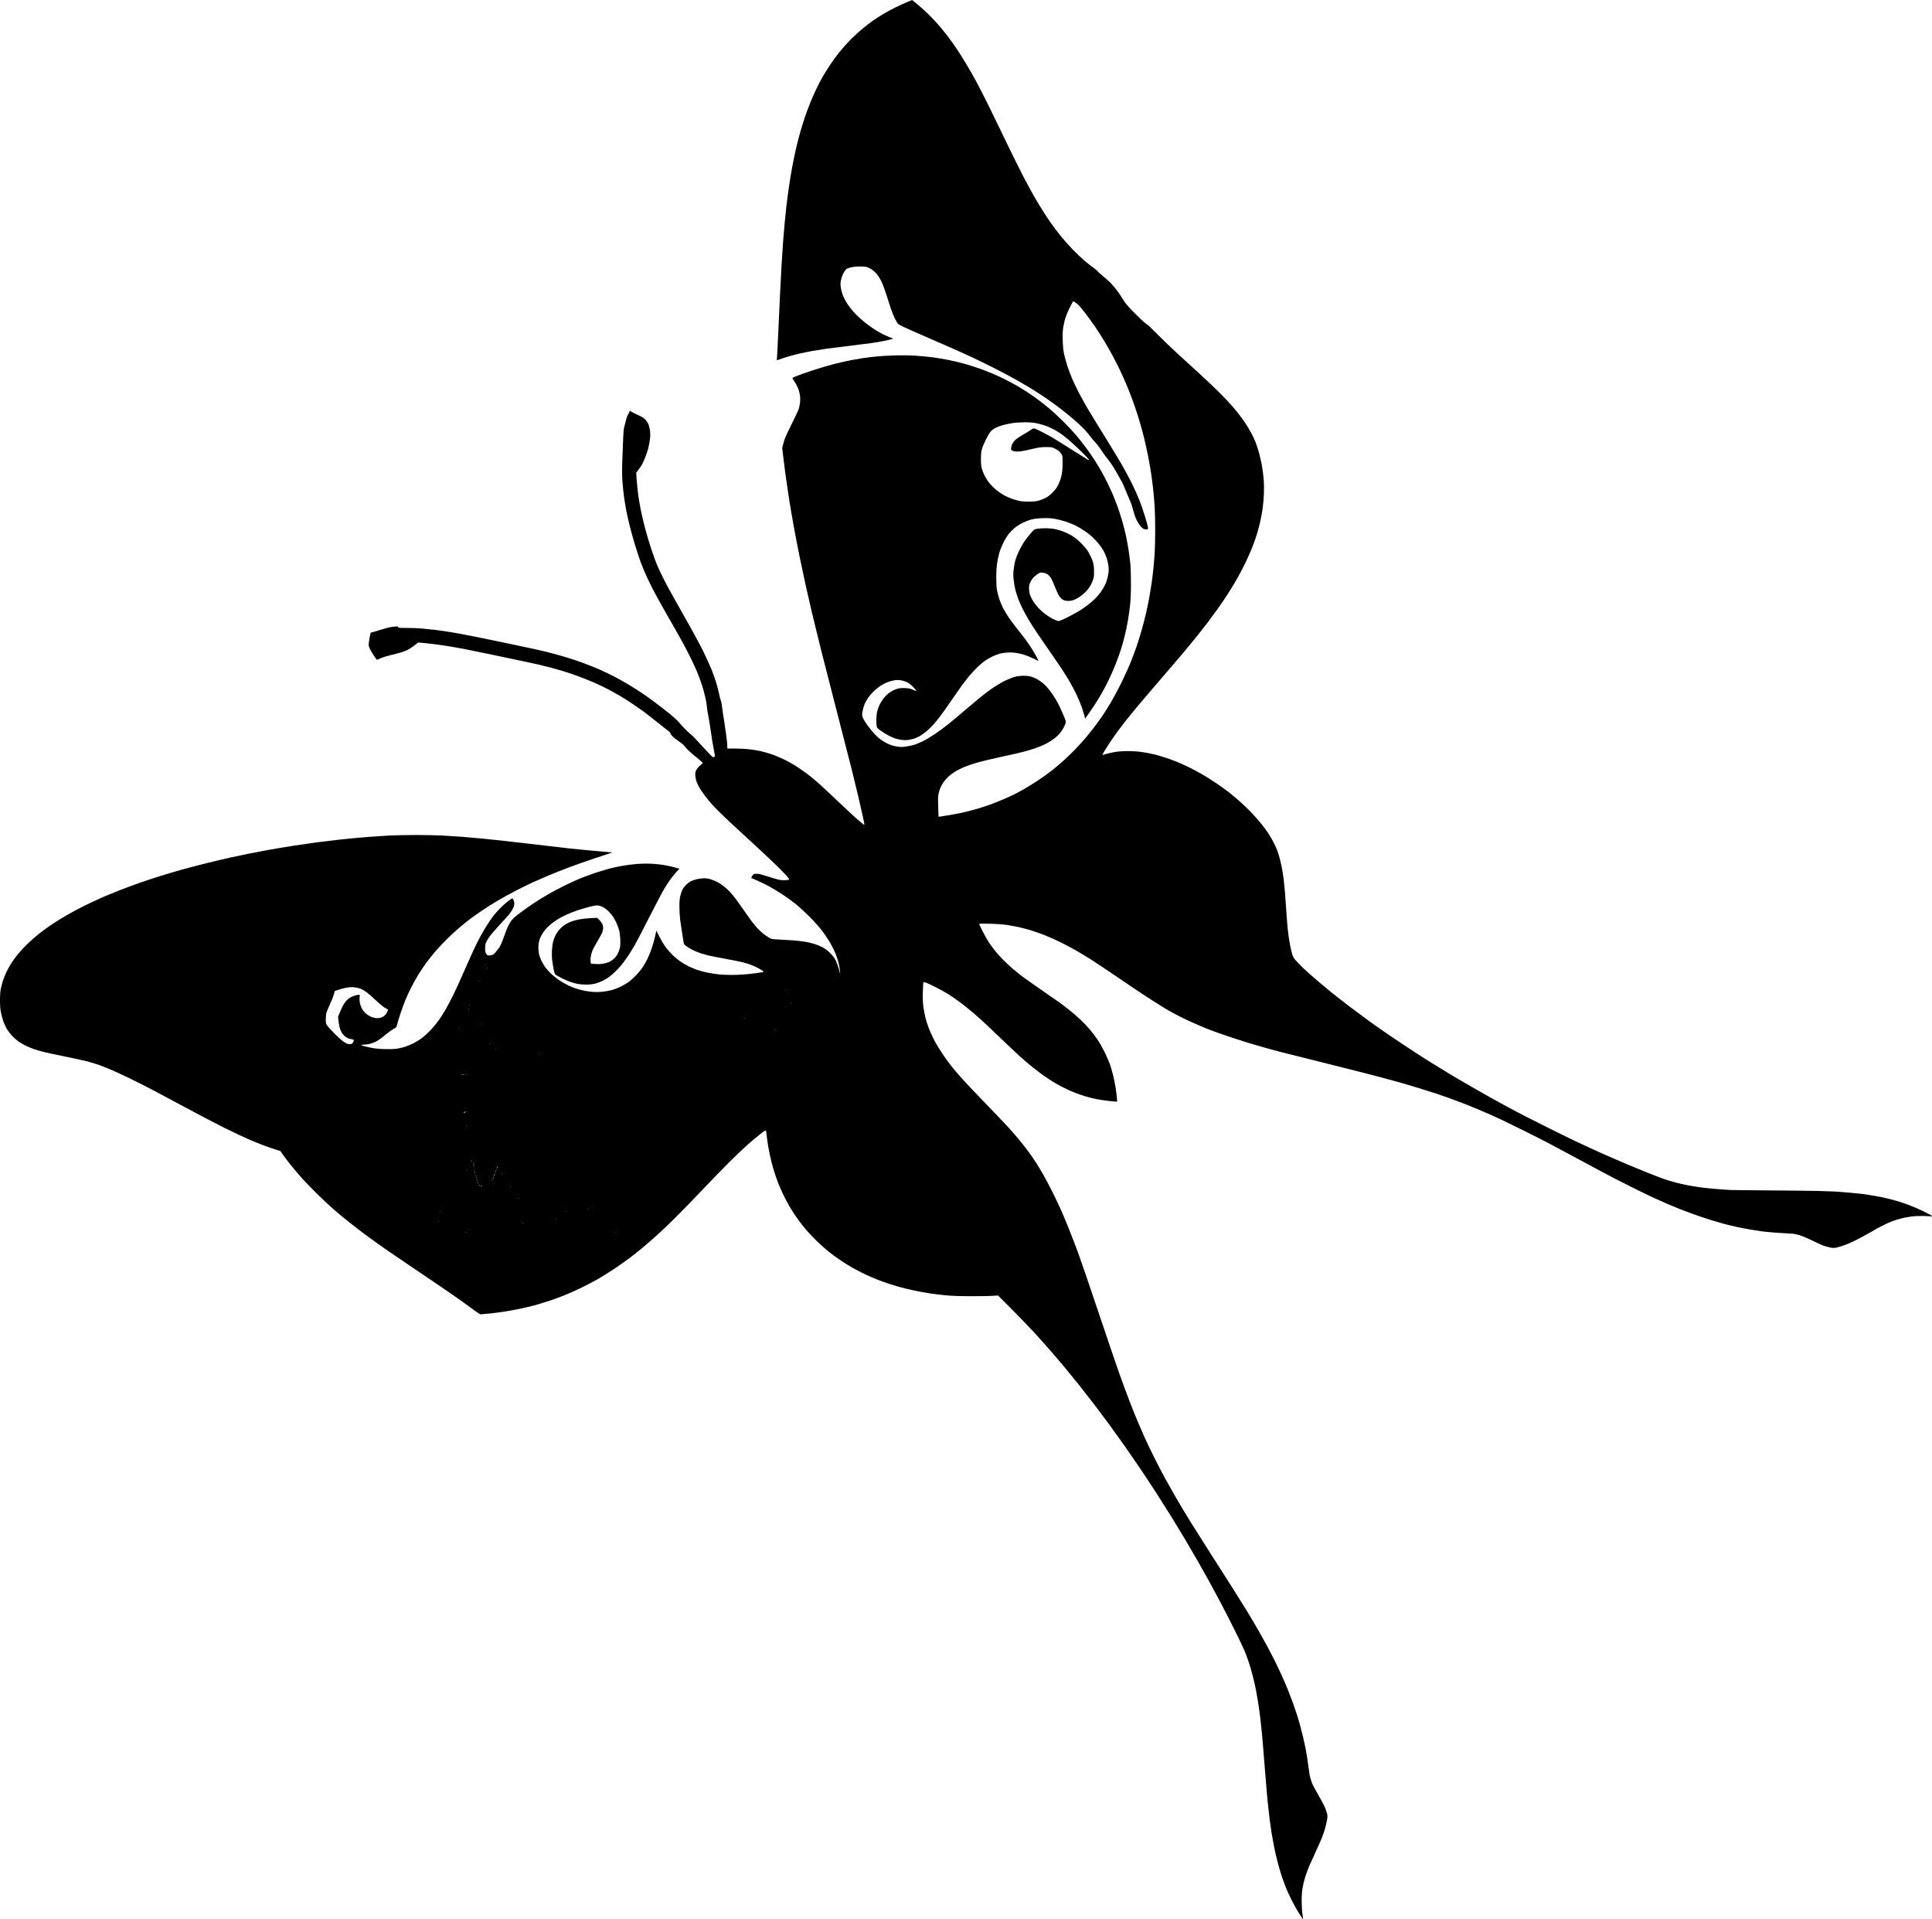 <?xml version="1.0" encoding="UTF-8" standalone="no"?>
<!-- Created with Inkscape (http://www.inkscape.org/) -->

<svg
   version="1.1"
   id="svg1"
   width="364.543"
   height="362.093"
   viewBox="0 0 364.543 362.093"
   sodipodi:docname="butterfly_Twintail_optimized.png"
   xmlns:inkscape="http://www.inkscape.org/namespaces/inkscape"
   xmlns:sodipodi="http://sodipodi.sourceforge.net/DTD/sodipodi-0.dtd"
   xmlns="http://www.w3.org/2000/svg"
   xmlns:svg="http://www.w3.org/2000/svg">
  <defs
     id="defs1" />
  <sodipodi:namedview
     id="namedview1"
     pagecolor="#ffffff"
     bordercolor="#000000"
     borderopacity="0.25"
     inkscape:showpageshadow="2"
     inkscape:pageopacity="0.0"
     inkscape:pagecheckerboard="0"
     inkscape:deskcolor="#d1d1d1" />
  <g
     inkscape:groupmode="layer"
     inkscape:label="Image"
     id="g1"
     transform="translate(-0.054,0.007)">
    <path
       style="fill:#000000"
       d="m 245.915,362.085 c -0.013,0.013 -0.3,-0.396 -0.637,-0.911 -0.337,-0.514 -0.947,-1.583 -1.356,-2.375 -0.408,-0.792 -0.943,-1.937 -1.187,-2.544 -0.244,-0.607 -0.616,-1.616 -0.826,-2.242 -0.21,-0.626 -0.553,-1.797 -0.763,-2.603 -0.21,-0.806 -0.508,-2.086 -0.662,-2.846 -0.154,-0.76 -0.367,-1.921 -0.474,-2.581 -0.107,-0.66 -0.28,-1.87 -0.385,-2.688 -0.105,-0.818 -0.279,-2.374 -0.387,-3.456 -0.108,-1.082 -0.327,-3.653 -0.487,-5.712 -0.16,-2.059 -0.378,-4.738 -0.484,-5.952 -0.106,-1.214 -0.281,-2.942 -0.389,-3.84 -0.107,-0.898 -0.301,-2.302 -0.43,-3.12 -0.129,-0.818 -0.324,-1.942 -0.433,-2.496 -0.109,-0.554 -0.373,-1.699 -0.587,-2.544 -0.214,-0.845 -0.575,-2.076 -0.802,-2.736 -0.227,-0.66 -0.575,-1.589 -0.774,-2.064 -0.199,-0.475 -1.039,-2.225 -1.866,-3.888 -0.827,-1.663 -2.055,-4.061 -2.728,-5.328 -0.673,-1.267 -1.593,-2.974 -2.043,-3.792 -0.45,-0.818 -1.423,-2.546 -2.162,-3.84 -0.739,-1.294 -1.885,-3.259 -2.547,-4.368 -0.662,-1.109 -1.793,-2.966 -2.514,-4.128 -0.721,-1.162 -1.951,-3.106 -2.732,-4.32 -0.782,-1.214 -2.123,-3.247 -2.981,-4.517 -0.858,-1.27 -2.238,-3.272 -3.066,-4.449 -0.828,-1.177 -2.129,-2.989 -2.89,-4.027 -0.762,-1.038 -2.062,-2.773 -2.889,-3.855 -0.828,-1.082 -2.11,-2.724 -2.85,-3.648 -0.74,-0.924 -1.96,-2.418 -2.712,-3.32 -0.751,-0.902 -1.851,-2.198 -2.443,-2.88 -0.593,-0.682 -1.88,-2.126 -2.86,-3.208 -0.981,-1.082 -3.005,-3.19 -4.498,-4.684 l -2.715,-2.716 -0.985,0.076 c -0.542,0.042 -2.389,0.073 -4.105,0.069 -2.182,-0.005 -3.625,-0.057 -4.8,-0.172 -0.924,-0.091 -2.263,-0.252 -2.976,-0.359 -0.713,-0.107 -2.022,-0.345 -2.908,-0.53 -0.887,-0.184 -2.282,-0.527 -3.101,-0.762 -0.819,-0.235 -2.03,-0.624 -2.693,-0.864 -0.662,-0.24 -1.661,-0.632 -2.22,-0.87 -0.559,-0.239 -1.451,-0.652 -1.983,-0.918 -0.532,-0.267 -1.313,-0.681 -1.735,-0.921 -0.422,-0.24 -1.317,-0.796 -1.989,-1.236 -0.671,-0.44 -1.773,-1.239 -2.448,-1.775 -0.675,-0.536 -1.875,-1.627 -2.667,-2.425 -0.792,-0.798 -1.824,-1.946 -2.293,-2.553 -0.469,-0.606 -1.099,-1.47 -1.4,-1.918 -0.301,-0.449 -0.797,-1.241 -1.102,-1.761 -0.305,-0.52 -0.804,-1.47 -1.109,-2.112 -0.305,-0.642 -0.715,-1.577 -0.912,-2.079 -0.197,-0.502 -0.507,-1.366 -0.69,-1.92 -0.183,-0.554 -0.481,-1.613 -0.664,-2.352 -0.183,-0.739 -0.439,-1.97 -0.569,-2.736 -0.13,-0.766 -0.265,-1.723 -0.299,-2.128 -0.034,-0.405 -0.095,-0.789 -0.135,-0.855 -0.052,-0.085 -0.364,0.107 -1.067,0.659 -0.546,0.428 -1.598,1.309 -2.337,1.958 -0.739,0.649 -2.32,2.152 -3.514,3.341 -1.193,1.189 -3.459,3.522 -5.034,5.185 -1.575,1.663 -3.803,3.957 -4.95,5.098 -1.147,1.141 -2.761,2.685 -3.588,3.432 -0.826,0.747 -2.051,1.816 -2.721,2.376 -0.67,0.56 -1.823,1.473 -2.562,2.03 -0.739,0.556 -2.078,1.498 -2.976,2.092 -0.898,0.595 -2.256,1.438 -3.019,1.875 -0.763,0.436 -2.167,1.171 -3.12,1.632 -0.953,0.461 -2.381,1.097 -3.173,1.414 -0.792,0.317 -2.11,0.795 -2.928,1.063 -0.818,0.268 -2.05,0.641 -2.736,0.828 -0.686,0.187 -1.982,0.49 -2.88,0.673 -0.898,0.183 -2.234,0.422 -2.97,0.531 -0.736,0.109 -1.946,0.26 -2.688,0.336 -0.742,0.075 -1.44,0.138 -1.551,0.139 -0.111,0.001 -0.564,-0.272 -1.008,-0.606 -0.444,-0.335 -1.498,-1.103 -2.343,-1.709 -0.845,-0.605 -2.681,-1.88 -4.08,-2.832 -1.399,-0.952 -4.274,-2.899 -6.388,-4.325 -2.114,-1.426 -4.62,-3.147 -5.568,-3.824 -0.948,-0.677 -2.242,-1.62 -2.876,-2.096 -0.634,-0.476 -1.768,-1.354 -2.521,-1.952 -0.753,-0.598 -1.984,-1.616 -2.736,-2.261 -0.752,-0.646 -2.205,-1.995 -3.229,-2.999 -1.024,-1.004 -2.37,-2.393 -2.991,-3.087 -0.621,-0.694 -1.556,-1.796 -2.076,-2.449 -0.521,-0.653 -1.183,-1.52 -1.473,-1.929 L 52.944,217.155 52.128,216.904 c -0.449,-0.138 -1.378,-0.458 -2.064,-0.71 -0.686,-0.253 -2.026,-0.791 -2.976,-1.197 -0.95,-0.406 -3.024,-1.381 -4.608,-2.167 -1.584,-0.786 -4.975,-2.559 -7.536,-3.941 -2.561,-1.382 -5.671,-3.037 -6.912,-3.679 -1.241,-0.642 -3.034,-1.54 -3.984,-1.995 -0.95,-0.456 -2.339,-1.09 -3.086,-1.409 -0.747,-0.319 -1.804,-0.736 -2.349,-0.926 -0.545,-0.19 -1.49,-0.475 -2.098,-0.634 -0.609,-0.159 -2.489,-0.568 -4.179,-0.91 -1.69,-0.342 -3.571,-0.748 -4.18,-0.902 -0.61,-0.155 -1.459,-0.41 -1.887,-0.568 -0.428,-0.158 -1.096,-0.446 -1.484,-0.64 C 4.397,197.032 3.819,196.688 3.499,196.462 3.18,196.235 2.654,195.767 2.329,195.42 2.005,195.073 1.558,194.484 1.336,194.11 1.114,193.736 0.811,193.07 0.663,192.629 0.515,192.189 0.317,191.446 0.224,190.978 0.105,190.388 0.054,189.687 0.054,188.688 c 5.959e-4,-0.996 0.052,-1.682 0.167,-2.226 0.091,-0.433 0.278,-1.124 0.415,-1.536 0.137,-0.412 0.434,-1.138 0.661,-1.614 0.227,-0.475 0.668,-1.253 0.98,-1.728 0.312,-0.475 0.893,-1.253 1.29,-1.728 0.397,-0.475 1.173,-1.296 1.723,-1.824 0.551,-0.528 1.424,-1.299 1.94,-1.714 0.516,-0.414 1.399,-1.076 1.961,-1.469 0.562,-0.394 1.607,-1.074 2.323,-1.511 0.715,-0.438 1.956,-1.146 2.756,-1.574 0.8,-0.428 2.14,-1.1 2.976,-1.493 0.836,-0.393 1.996,-0.919 2.577,-1.168 0.581,-0.249 1.855,-0.767 2.832,-1.151 0.977,-0.384 2.64,-1.001 3.696,-1.373 1.056,-0.371 2.849,-0.963 3.984,-1.316 1.135,-0.352 2.906,-0.877 3.936,-1.165 1.03,-0.288 3.06,-0.822 4.512,-1.186 1.452,-0.364 3.526,-0.856 4.608,-1.094 1.082,-0.238 2.724,-0.584 3.648,-0.77 0.924,-0.185 2.63,-0.509 3.792,-0.718 1.162,-0.21 3.235,-0.556 4.608,-0.769 1.373,-0.213 3.295,-0.495 4.272,-0.626 0.977,-0.131 2.964,-0.369 4.416,-0.529 1.452,-0.16 3.763,-0.377 5.136,-0.483 1.373,-0.106 3.377,-0.237 4.454,-0.291 1.077,-0.054 3.28,-0.098 4.896,-0.097 1.616,5e-4 3.78,0.043 4.81,0.096 1.03,0.052 2.736,0.161 3.792,0.242 1.056,0.081 3.022,0.256 4.368,0.388 1.346,0.132 5.191,0.561 8.544,0.953 3.353,0.392 6.679,0.778 7.392,0.859 0.713,0.081 2.441,0.252 3.84,0.381 1.399,0.129 2.932,0.264 3.405,0.3 l 0.861,0.066 -2.973,0.985 c -1.635,0.542 -3.922,1.341 -5.082,1.777 -1.16,0.436 -2.909,1.129 -3.888,1.539 -0.979,0.411 -2.362,1.012 -3.075,1.337 -0.713,0.325 -2.162,1.036 -3.22,1.581 -1.058,0.545 -2.635,1.413 -3.504,1.929 -0.869,0.516 -2.185,1.349 -2.924,1.852 -0.739,0.502 -1.69,1.173 -2.112,1.491 -0.422,0.318 -1.265,0.989 -1.872,1.492 -0.607,0.503 -1.703,1.5 -2.435,2.215 -0.732,0.716 -1.773,1.819 -2.313,2.453 -0.54,0.634 -1.301,1.584 -1.691,2.112 -0.391,0.528 -1.046,1.495 -1.455,2.149 -0.41,0.654 -1.044,1.778 -1.41,2.499 -0.366,0.721 -0.885,1.845 -1.153,2.497 -0.268,0.653 -0.698,1.839 -0.955,2.637 -0.257,0.797 -0.52,1.676 -0.585,1.953 -0.111,0.475 -0.149,0.52 -0.661,0.796 -0.298,0.161 -1.039,0.703 -1.647,1.206 -0.607,0.503 -1.363,1.04 -1.68,1.194 -0.317,0.154 -0.833,0.346 -1.148,0.427 -0.315,0.08 -0.831,0.146 -1.147,0.146 -0.316,0 -0.534,0.036 -0.484,0.08 0.05,0.044 0.267,0.13 0.481,0.19 0.215,0.061 0.819,0.202 1.344,0.315 0.645,0.138 1.456,0.22 2.506,0.254 0.982,0.032 1.845,0.007 2.35,-0.067 0.439,-0.064 1.145,-0.226 1.568,-0.36 0.424,-0.134 1.138,-0.428 1.589,-0.654 0.45,-0.226 1.163,-0.667 1.584,-0.98 0.421,-0.313 1.162,-0.986 1.647,-1.494 0.485,-0.508 1.182,-1.347 1.55,-1.864 0.368,-0.517 0.978,-1.48 1.356,-2.14 0.378,-0.66 1.003,-1.848 1.389,-2.64 0.386,-0.792 1.246,-2.677 1.91,-4.189 0.664,-1.512 1.514,-3.413 1.889,-4.223 0.374,-0.811 0.986,-2.036 1.36,-2.723 0.374,-0.687 0.961,-1.681 1.305,-2.209 0.344,-0.528 0.822,-1.219 1.063,-1.536 0.24,-0.317 0.807,-0.96 1.259,-1.429 0.452,-0.469 1.165,-1.11 1.585,-1.424 0.71,-0.531 0.772,-0.559 0.89,-0.398 0.07,0.095 0.167,0.326 0.217,0.512 0.051,0.192 0.056,0.489 0.011,0.686 -0.044,0.191 -0.197,0.564 -0.341,0.829 -0.144,0.265 -0.463,0.72 -0.709,1.011 -0.246,0.291 -1.065,1.192 -1.821,2.003 -0.756,0.811 -1.612,1.824 -1.903,2.251 -0.291,0.427 -0.568,0.945 -0.616,1.152 -0.048,0.207 -0.088,0.642 -0.089,0.968 -0.002,0.391 0.055,0.693 0.166,0.888 0.092,0.163 0.243,0.32 0.335,0.35 0.092,0.03 0.359,0.025 0.594,-0.01 0.367,-0.055 0.494,-0.141 0.894,-0.606 0.257,-0.298 0.595,-0.736 0.753,-0.974 0.158,-0.238 0.475,-0.972 0.707,-1.632 0.231,-0.66 0.558,-1.53 0.728,-1.934 0.169,-0.404 0.49,-0.994 0.713,-1.312 0.31,-0.442 0.738,-0.827 1.813,-1.63 0.774,-0.579 1.986,-1.429 2.693,-1.889 0.707,-0.46 1.847,-1.159 2.532,-1.553 0.685,-0.394 1.932,-1.059 2.77,-1.479 0.838,-0.42 2.14,-1.027 2.892,-1.349 0.752,-0.322 2.189,-0.859 3.192,-1.192 1.003,-0.334 2.364,-0.738 3.024,-0.899 0.66,-0.161 1.737,-0.379 2.394,-0.486 0.657,-0.107 1.78,-0.243 2.496,-0.304 0.747,-0.063 1.863,-0.083 2.62,-0.048 0.725,0.034 1.826,0.148 2.448,0.254 0.622,0.106 1.529,0.305 2.017,0.443 l 0.887,0.251 -0.543,0.587 c -0.299,0.323 -0.783,0.911 -1.076,1.307 -0.293,0.396 -0.812,1.174 -1.154,1.728 -0.342,0.555 -1.643,3.017 -2.892,5.473 -1.248,2.455 -2.52,4.896 -2.825,5.424 -0.305,0.528 -0.858,1.414 -1.229,1.968 -0.371,0.554 -0.922,1.31 -1.225,1.68 -0.303,0.37 -0.847,0.954 -1.21,1.299 -0.363,0.345 -0.878,0.785 -1.144,0.978 -0.267,0.193 -0.786,0.504 -1.155,0.691 -0.368,0.187 -1.01,0.427 -1.426,0.534 -0.517,0.132 -1.068,0.194 -1.743,0.194 -0.542,0 -1.281,-0.063 -1.641,-0.14 -0.36,-0.077 -0.957,-0.243 -1.326,-0.37 -0.37,-0.127 -1.098,-0.442 -1.619,-0.7 -0.521,-0.258 -1.042,-0.558 -1.159,-0.665 -0.15,-0.138 -0.258,-0.433 -0.369,-1.008 -0.087,-0.447 -0.208,-1.201 -0.27,-1.677 -0.065,-0.499 -0.087,-1.29 -0.054,-1.872 0.032,-0.554 0.125,-1.283 0.206,-1.619 0.082,-0.336 0.286,-0.889 0.455,-1.228 0.169,-0.339 0.513,-0.848 0.765,-1.13 0.252,-0.283 0.686,-0.665 0.965,-0.85 0.279,-0.185 0.787,-0.45 1.13,-0.589 0.343,-0.139 1.033,-0.336 1.535,-0.438 0.502,-0.102 1.487,-0.215 2.189,-0.252 l 1.277,-0.067 0.387,0.375 c 0.213,0.206 0.47,0.535 0.571,0.731 0.102,0.197 0.184,0.551 0.184,0.791 0,0.239 -0.08,0.64 -0.177,0.892 -0.097,0.251 -0.526,1.028 -0.951,1.727 -0.426,0.698 -0.863,1.541 -0.971,1.872 -0.108,0.331 -0.225,0.827 -0.26,1.101 -0.035,0.274 -0.035,0.649 -6.8e-4,0.832 l 0.062,0.333 0.789,0.064 c 0.461,0.037 1.069,0.019 1.461,-0.044 0.37,-0.06 0.896,-0.21 1.169,-0.335 0.273,-0.125 0.693,-0.408 0.933,-0.629 0.24,-0.221 0.565,-0.659 0.721,-0.972 0.156,-0.313 0.335,-0.815 0.398,-1.116 0.069,-0.331 0.094,-0.963 0.064,-1.605 -0.027,-0.582 -0.12,-1.318 -0.208,-1.635 -0.087,-0.317 -0.298,-0.9 -0.469,-1.296 -0.171,-0.396 -0.473,-0.964 -0.671,-1.263 -0.198,-0.298 -0.597,-0.777 -0.887,-1.065 -0.29,-0.287 -0.753,-0.636 -1.029,-0.774 -0.276,-0.138 -0.677,-0.279 -0.891,-0.312 -0.279,-0.043 -0.741,0.028 -1.632,0.25 -0.684,0.171 -1.731,0.478 -2.326,0.682 -0.596,0.205 -1.481,0.551 -1.968,0.771 -0.487,0.219 -1.242,0.612 -1.678,0.874 -0.436,0.261 -1.126,0.763 -1.533,1.115 -0.435,0.376 -0.946,0.944 -1.242,1.378 -0.287,0.423 -0.59,1.017 -0.707,1.39 -0.13,0.416 -0.208,0.928 -0.214,1.419 -0.005,0.422 0.047,1.006 0.116,1.296 0.069,0.29 0.245,0.793 0.39,1.117 0.145,0.324 0.451,0.864 0.678,1.2 0.228,0.336 0.736,0.926 1.129,1.311 0.393,0.385 1.133,0.978 1.643,1.318 0.51,0.34 1.293,0.786 1.739,0.992 0.446,0.206 1.162,0.485 1.59,0.621 0.429,0.135 1.141,0.311 1.583,0.389 0.442,0.079 1.128,0.169 1.524,0.201 0.396,0.032 1.152,0.012 1.68,-0.044 0.528,-0.056 1.306,-0.192 1.728,-0.301 0.422,-0.11 1.2,-0.408 1.728,-0.661 0.528,-0.254 1.241,-0.675 1.584,-0.937 0.343,-0.261 0.961,-0.828 1.372,-1.26 0.411,-0.432 0.966,-1.118 1.233,-1.526 0.267,-0.408 0.676,-1.138 0.91,-1.624 0.234,-0.485 0.594,-1.393 0.8,-2.016 0.207,-0.623 0.479,-1.6 0.604,-2.171 l 0.228,-1.037 0.594,1.181 c 0.327,0.65 0.871,1.55 1.209,2 0.338,0.45 0.938,1.126 1.334,1.503 0.396,0.376 1.038,0.898 1.426,1.161 0.389,0.262 1.052,0.65 1.474,0.862 0.422,0.212 1.152,0.521 1.621,0.687 0.47,0.166 1.377,0.406 2.016,0.535 0.639,0.128 1.609,0.279 2.156,0.334 0.547,0.055 1.584,0.1 2.304,0.099 0.72,-5.5e-4 1.828,-0.045 2.462,-0.098 0.634,-0.053 1.649,-0.163 2.256,-0.243 0.607,-0.08 1.181,-0.169 1.275,-0.198 0.155,-0.047 0.15,-0.068 -0.05,-0.226 -0.122,-0.096 -0.507,-0.331 -0.856,-0.523 -0.349,-0.192 -0.981,-0.475 -1.404,-0.63 -0.423,-0.155 -1.112,-0.368 -1.529,-0.475 -0.417,-0.107 -1.924,-0.407 -3.348,-0.668 -1.424,-0.261 -2.869,-0.545 -3.21,-0.631 -0.342,-0.086 -0.967,-0.268 -1.389,-0.404 -0.422,-0.136 -1.141,-0.438 -1.596,-0.671 -0.456,-0.233 -0.99,-0.563 -1.187,-0.734 l -0.359,-0.31 -0.273,-1.678 c -0.15,-0.923 -0.342,-2.209 -0.426,-2.858 -0.084,-0.649 -0.152,-1.794 -0.151,-2.544 0.001,-1.04 0.047,-1.539 0.191,-2.1 0.104,-0.405 0.282,-0.919 0.396,-1.141 0.114,-0.223 0.413,-0.611 0.665,-0.863 0.252,-0.252 0.64,-0.551 0.863,-0.665 0.223,-0.114 0.733,-0.29 1.133,-0.393 0.4,-0.102 1.019,-0.186 1.374,-0.186 0.381,0 0.917,0.082 1.305,0.2 0.362,0.11 0.939,0.353 1.282,0.539 0.343,0.186 0.883,0.545 1.2,0.797 0.317,0.252 0.816,0.712 1.108,1.021 0.293,0.309 0.793,0.908 1.111,1.33 0.318,0.422 1.025,1.416 1.571,2.208 0.546,0.792 1.189,1.699 1.429,2.016 0.24,0.317 0.669,0.841 0.953,1.166 0.284,0.324 0.788,0.81 1.12,1.08 0.332,0.27 0.846,0.636 1.141,0.813 0.526,0.316 0.566,0.325 1.956,0.388 0.781,0.036 1.981,0.108 2.667,0.161 0.686,0.053 1.658,0.164 2.16,0.246 0.502,0.083 1.277,0.256 1.723,0.385 0.446,0.129 1.159,0.414 1.584,0.632 0.55,0.283 0.983,0.607 1.501,1.123 0.533,0.531 0.823,0.918 1.082,1.445 0.194,0.396 0.46,1.13 0.591,1.632 l 0.238,0.912 -0.057,-0.672 c -0.031,-0.37 -0.158,-1.072 -0.282,-1.562 -0.124,-0.489 -0.385,-1.267 -0.579,-1.728 -0.195,-0.461 -0.615,-1.303 -0.934,-1.871 -0.319,-0.568 -0.992,-1.583 -1.495,-2.256 -0.573,-0.765 -1.492,-1.8 -2.455,-2.765 -0.847,-0.848 -2.015,-1.919 -2.596,-2.381 -0.581,-0.462 -1.661,-1.244 -2.4,-1.739 -0.739,-0.495 -1.891,-1.197 -2.56,-1.562 -0.669,-0.364 -1.705,-0.87 -2.304,-1.124 -0.599,-0.254 -1.102,-0.474 -1.119,-0.488 -0.017,-0.015 0.037,-0.159 0.121,-0.321 0.084,-0.162 0.245,-0.344 0.359,-0.405 0.123,-0.066 0.425,-0.091 0.743,-0.062 0.295,0.027 1.202,0.269 2.015,0.538 0.814,0.269 1.729,0.538 2.035,0.598 0.306,0.06 0.837,0.091 1.181,0.07 0.344,-0.022 0.655,-0.069 0.691,-0.105 0.036,-0.036 -0.103,-0.27 -0.308,-0.521 -0.205,-0.251 -0.994,-1.075 -1.752,-1.831 -0.758,-0.756 -2.681,-2.57 -4.272,-4.03 -1.591,-1.46 -3.736,-3.439 -4.765,-4.397 -1.03,-0.958 -2.336,-2.227 -2.903,-2.818 -0.567,-0.592 -1.366,-1.523 -1.776,-2.07 -0.41,-0.547 -0.89,-1.234 -1.067,-1.528 -0.177,-0.293 -0.432,-0.805 -0.566,-1.136 -0.139,-0.343 -0.264,-0.879 -0.29,-1.243 -0.038,-0.529 -0.009,-0.717 0.168,-1.083 0.119,-0.246 0.444,-0.642 0.732,-0.89 l 0.518,-0.447 -0.216,-0.231 c -0.119,-0.127 -0.718,-0.636 -1.332,-1.13 -0.614,-0.495 -1.284,-1.102 -1.488,-1.349 -0.204,-0.247 -0.479,-0.567 -0.611,-0.71 -0.132,-0.144 -0.542,-0.461 -0.912,-0.706 -0.37,-0.245 -0.854,-0.615 -1.076,-0.822 -0.222,-0.207 -0.433,-0.491 -0.468,-0.63 -0.035,-0.139 -0.204,-0.347 -0.376,-0.463 -0.172,-0.115 -1.149,-0.882 -2.172,-1.703 -1.023,-0.821 -2.248,-1.775 -2.723,-2.119 -0.475,-0.344 -1.382,-0.972 -2.016,-1.395 -0.634,-0.423 -1.627,-1.049 -2.208,-1.393 -0.581,-0.343 -1.553,-0.887 -2.16,-1.209 -0.607,-0.321 -1.73,-0.864 -2.496,-1.205 -0.766,-0.341 -2.148,-0.902 -3.072,-1.245 -0.924,-0.343 -2.263,-0.8 -2.976,-1.014 -0.713,-0.215 -1.771,-0.519 -2.352,-0.675 -0.581,-0.157 -1.639,-0.42 -2.352,-0.585 -0.713,-0.165 -2.527,-0.555 -4.032,-0.866 -1.505,-0.311 -4.054,-0.846 -5.664,-1.189 -1.61,-0.343 -3.732,-0.775 -4.716,-0.961 -0.983,-0.186 -2.668,-0.468 -3.744,-0.626 -1.076,-0.159 -2.54,-0.341 -3.253,-0.405 l -1.296,-0.117 -0.719,0.556 c -0.395,0.306 -0.957,0.676 -1.248,0.823 -0.291,0.147 -0.896,0.377 -1.345,0.51 -0.448,0.134 -1.303,0.356 -1.899,0.495 -0.596,0.139 -1.426,0.396 -1.843,0.573 l -0.759,0.32 -0.472,-0.685 c -0.26,-0.377 -0.612,-0.962 -0.782,-1.301 -0.287,-0.572 -0.305,-0.662 -0.245,-1.248 0.036,-0.348 0.128,-0.916 0.205,-1.263 l 0.14,-0.631 0.5,-0.125 c 0.275,-0.069 0.997,-0.29 1.604,-0.49 0.607,-0.201 1.442,-0.412 1.855,-0.468 0.413,-0.057 0.856,-0.103 0.984,-0.103 0.143,0 0.233,0.056 0.233,0.144 0,0.122 0.233,0.144 1.522,0.144 0.837,0 2.079,0.043 2.76,0.096 0.681,0.053 1.821,0.164 2.534,0.248 0.713,0.083 2.193,0.299 3.289,0.48 1.096,0.181 3.148,0.563 4.56,0.85 1.412,0.287 4.122,0.848 6.023,1.247 1.901,0.399 4.169,0.88 5.04,1.069 0.871,0.189 2.251,0.516 3.067,0.728 0.816,0.212 2.183,0.596 3.038,0.854 0.855,0.258 2.326,0.756 3.269,1.107 0.943,0.351 2.341,0.918 3.106,1.259 0.766,0.341 1.974,0.926 2.685,1.298 0.711,0.373 1.856,1.013 2.544,1.423 0.688,0.41 1.812,1.123 2.499,1.584 0.686,0.461 1.896,1.324 2.688,1.917 0.792,0.593 2.002,1.539 2.688,2.102 0.686,0.563 1.388,1.201 1.56,1.418 0.172,0.217 0.67,0.767 1.107,1.222 0.437,0.455 0.988,0.976 1.224,1.159 0.236,0.182 0.641,0.571 0.899,0.864 0.258,0.293 0.863,0.948 1.344,1.455 0.481,0.507 1.116,1.182 1.411,1.5 0.456,0.491 0.565,0.563 0.72,0.48 0.101,-0.054 0.194,-0.107 0.208,-0.117 0.014,-0.01 -0.058,-0.447 -0.16,-0.97 -0.102,-0.523 -0.253,-1.361 -0.336,-1.863 -0.083,-0.502 -0.24,-1.56 -0.349,-2.352 -0.109,-0.792 -0.304,-1.964 -0.433,-2.604 -0.129,-0.64 -0.235,-1.331 -0.235,-1.535 0,-0.204 -0.113,-0.911 -0.251,-1.572 -0.138,-0.661 -0.443,-1.798 -0.678,-2.528 -0.235,-0.73 -0.666,-1.896 -0.958,-2.592 -0.292,-0.696 -0.931,-2.066 -1.421,-3.044 -0.489,-0.978 -1.279,-2.468 -1.755,-3.312 -0.476,-0.844 -1.534,-2.7 -2.351,-4.126 -0.817,-1.426 -1.88,-3.326 -2.361,-4.224 -0.481,-0.898 -1.173,-2.28 -1.538,-3.072 -0.365,-0.792 -0.884,-2.032 -1.154,-2.756 -0.27,-0.724 -0.768,-2.236 -1.108,-3.36 -0.34,-1.124 -0.793,-2.756 -1.007,-3.628 -0.214,-0.871 -0.495,-2.124 -0.625,-2.784 -0.13,-0.66 -0.325,-1.834 -0.434,-2.609 -0.109,-0.775 -0.247,-2.136 -0.308,-3.024 -0.082,-1.201 -0.084,-2.279 -0.005,-4.207 0.058,-1.426 0.126,-3.218 0.152,-3.984 0.026,-0.766 0.108,-1.651 0.184,-1.968 0.075,-0.317 0.238,-0.943 0.361,-1.392 0.123,-0.449 0.256,-0.839 0.296,-0.866 0.04,-0.028 0.151,-0.236 0.247,-0.463 l 0.175,-0.413 0.238,0.179 c 0.131,0.098 0.705,0.389 1.275,0.647 0.83,0.374 1.121,0.561 1.455,0.933 0.23,0.256 0.488,0.67 0.574,0.92 0.086,0.25 0.199,0.757 0.252,1.126 0.064,0.449 0.064,0.959 -0.002,1.544 -0.054,0.481 -0.207,1.296 -0.341,1.813 -0.134,0.516 -0.42,1.355 -0.635,1.864 -0.215,0.509 -0.482,1.077 -0.592,1.261 -0.11,0.185 -0.388,0.583 -0.617,0.885 l -0.417,0.549 0.103,1.467 c 0.057,0.807 0.19,2.094 0.297,2.859 0.107,0.766 0.345,2.117 0.53,3.002 0.184,0.886 0.552,2.419 0.816,3.408 0.264,0.989 0.775,2.684 1.135,3.766 0.36,1.082 0.858,2.443 1.108,3.024 0.25,0.581 0.858,1.855 1.351,2.832 0.494,0.977 2.069,3.828 3.501,6.336 1.432,2.508 3.115,5.597 3.742,6.864 0.626,1.267 1.375,2.909 1.665,3.648 0.29,0.739 0.681,1.855 0.869,2.479 0.189,0.624 0.438,1.596 0.555,2.16 0.117,0.564 0.243,1.047 0.281,1.074 0.038,0.027 0.117,0.372 0.176,0.768 0.059,0.396 0.192,1.324 0.297,2.063 0.105,0.739 0.232,1.56 0.284,1.824 0.051,0.264 0.138,0.869 0.193,1.344 0.055,0.475 0.142,1.156 0.194,1.514 0.052,0.357 0.094,0.865 0.094,1.128 v 0.478 h 1.465 c 0.806,0 2.012,0.064 2.682,0.142 0.669,0.078 1.62,0.232 2.111,0.341 0.492,0.109 1.413,0.371 2.046,0.581 0.634,0.211 1.757,0.679 2.496,1.041 0.739,0.362 1.927,1.047 2.64,1.523 0.713,0.476 1.698,1.188 2.189,1.583 0.491,0.395 1.269,1.053 1.728,1.461 0.459,0.409 1.936,1.79 3.283,3.069 1.346,1.279 2.923,2.749 3.504,3.265 0.581,0.517 1.198,1.047 1.371,1.179 0.173,0.132 0.332,0.222 0.354,0.201 0.022,-0.022 -0.126,-0.795 -0.329,-1.717 -0.203,-0.923 -0.592,-2.628 -0.865,-3.79 -0.273,-1.162 -0.842,-3.494 -1.264,-5.184 -0.422,-1.69 -1.647,-6.463 -2.723,-10.608 -1.076,-4.145 -2.431,-9.437 -3.012,-11.76 -0.581,-2.323 -1.342,-5.434 -1.69,-6.912 -0.349,-1.478 -0.888,-3.833 -1.2,-5.232 -0.311,-1.399 -0.83,-3.84 -1.152,-5.424 -0.322,-1.584 -0.819,-4.154 -1.103,-5.712 -0.284,-1.558 -0.691,-3.955 -0.904,-5.328 -0.213,-1.373 -0.496,-3.295 -0.629,-4.272 -0.133,-0.977 -0.331,-2.532 -0.439,-3.456 l -0.197,-1.68 0.24,-0.96 c 0.193,-0.771 0.486,-1.452 1.486,-3.456 0.685,-1.373 1.312,-2.712 1.393,-2.976 0.081,-0.264 0.188,-0.769 0.238,-1.121 0.053,-0.381 0.055,-0.914 0.005,-1.312 -0.046,-0.369 -0.171,-0.919 -0.278,-1.222 -0.107,-0.303 -0.364,-0.836 -0.572,-1.184 -0.208,-0.348 -0.443,-0.718 -0.521,-0.823 -0.136,-0.182 -0.107,-0.205 0.641,-0.51 0.431,-0.176 1.798,-0.66 3.039,-1.076 1.241,-0.416 3.122,-0.972 4.18,-1.236 1.058,-0.264 2.506,-0.59 3.216,-0.724 0.71,-0.135 1.724,-0.309 2.252,-0.387 0.528,-0.078 1.63,-0.209 2.448,-0.292 0.818,-0.082 2.417,-0.176 3.552,-0.208 1.23,-0.035 2.762,-0.013 3.792,0.054 0.95,0.062 2.398,0.198 3.216,0.302 0.818,0.104 2.227,0.34 3.13,0.524 0.903,0.184 2.242,0.504 2.976,0.712 0.734,0.208 1.916,0.581 2.628,0.829 0.712,0.248 1.853,0.686 2.536,0.974 0.683,0.288 1.721,0.763 2.306,1.056 0.585,0.293 1.56,0.814 2.168,1.159 0.607,0.344 1.529,0.902 2.049,1.239 0.52,0.337 1.427,0.968 2.016,1.402 0.589,0.434 1.589,1.218 2.223,1.743 0.634,0.525 1.825,1.626 2.648,2.448 0.823,0.822 1.901,1.969 2.395,2.55 0.495,0.581 1.346,1.658 1.892,2.393 0.546,0.735 1.317,1.85 1.715,2.477 0.397,0.627 0.982,1.602 1.299,2.167 0.317,0.565 0.827,1.546 1.134,2.179 0.307,0.634 0.735,1.57 0.952,2.08 0.217,0.511 0.589,1.451 0.827,2.091 0.238,0.639 0.644,1.885 0.902,2.768 0.258,0.883 0.601,2.232 0.762,2.997 0.161,0.766 0.379,1.975 0.486,2.688 0.106,0.713 0.246,1.814 0.312,2.448 0.065,0.634 0.118,2.318 0.118,3.744 -5.1e-4,1.779 -0.052,3.059 -0.163,4.08 -0.089,0.818 -0.274,2.136 -0.411,2.928 -0.137,0.792 -0.396,2.045 -0.577,2.784 -0.18,0.739 -0.503,1.906 -0.718,2.592 -0.214,0.686 -0.671,1.961 -1.015,2.832 -0.344,0.871 -0.941,2.232 -1.327,3.024 -0.386,0.792 -1.006,1.968 -1.379,2.614 -0.373,0.646 -0.998,1.661 -1.391,2.256 -0.392,0.595 -0.929,1.377 -1.192,1.737 l -0.479,0.655 -0.121,-0.511 c -0.067,-0.281 -0.291,-1.007 -0.498,-1.615 -0.207,-0.607 -0.675,-1.722 -1.038,-2.477 -0.364,-0.755 -0.972,-1.9 -1.353,-2.544 -0.381,-0.644 -1.167,-1.884 -1.748,-2.755 -0.581,-0.871 -1.564,-2.304 -2.184,-3.183 -0.62,-0.879 -1.572,-2.262 -2.115,-3.072 -0.543,-0.81 -1.282,-1.969 -1.642,-2.575 -0.361,-0.606 -0.87,-1.541 -1.132,-2.079 -0.262,-0.537 -0.608,-1.316 -0.769,-1.73 -0.161,-0.414 -0.398,-1.152 -0.526,-1.64 -0.128,-0.488 -0.285,-1.366 -0.349,-1.951 -0.09,-0.827 -0.09,-1.284 -7.1e-4,-2.051 0.063,-0.543 0.202,-1.306 0.31,-1.697 0.107,-0.39 0.424,-1.185 0.703,-1.766 0.28,-0.581 0.721,-1.367 0.981,-1.746 0.26,-0.38 0.783,-1.055 1.164,-1.502 0.689,-0.809 0.693,-0.812 1.302,-0.918 0.336,-0.059 1.052,-0.106 1.591,-0.106 0.539,0 1.313,0.068 1.72,0.152 0.407,0.084 1.118,0.293 1.579,0.466 0.462,0.173 1.194,0.526 1.628,0.784 0.508,0.302 1.118,0.795 1.711,1.382 0.549,0.543 1.105,1.208 1.374,1.643 0.249,0.402 0.587,1.094 0.751,1.536 0.243,0.654 0.308,0.995 0.345,1.819 0.027,0.596 5.6e-4,1.23 -0.065,1.536 -0.061,0.287 -0.265,0.833 -0.454,1.214 -0.189,0.383 -0.598,0.972 -0.914,1.317 -0.314,0.343 -0.896,0.841 -1.293,1.106 -0.397,0.265 -0.962,0.552 -1.255,0.638 -0.329,0.096 -0.746,0.14 -1.088,0.115 -0.376,-0.027 -0.661,-0.113 -0.886,-0.268 -0.183,-0.125 -0.466,-0.425 -0.629,-0.667 -0.163,-0.241 -0.515,-1.004 -0.783,-1.695 -0.267,-0.691 -0.613,-1.455 -0.767,-1.699 -0.155,-0.244 -0.449,-0.555 -0.655,-0.691 -0.217,-0.143 -0.579,-0.272 -0.862,-0.305 -0.407,-0.048 -0.548,-0.021 -0.855,0.168 -0.202,0.124 -0.558,0.4 -0.79,0.612 -0.238,0.217 -0.542,0.638 -0.696,0.962 -0.217,0.457 -0.273,0.71 -0.274,1.227 -5e-5,0.405 0.075,0.874 0.199,1.242 0.11,0.325 0.383,0.875 0.607,1.221 0.224,0.346 0.658,0.901 0.965,1.232 0.307,0.331 0.899,0.859 1.316,1.174 0.417,0.314 1.071,0.719 1.452,0.899 0.381,0.18 0.806,0.353 0.945,0.385 0.194,0.044 0.627,-0.129 1.872,-0.748 0.891,-0.443 2.074,-1.109 2.628,-1.48 0.554,-0.371 1.364,-0.98 1.8,-1.355 0.435,-0.375 1.03,-0.969 1.321,-1.322 0.291,-0.353 0.696,-0.924 0.901,-1.27 0.204,-0.346 0.482,-0.937 0.617,-1.313 0.135,-0.377 0.294,-1.035 0.352,-1.464 0.077,-0.566 0.078,-0.988 0.002,-1.542 -0.057,-0.419 -0.21,-1.073 -0.339,-1.452 -0.129,-0.379 -0.388,-0.964 -0.576,-1.3 -0.188,-0.336 -0.591,-0.925 -0.896,-1.308 -0.305,-0.384 -0.854,-0.972 -1.22,-1.307 -0.366,-0.335 -1.052,-0.868 -1.524,-1.184 -0.472,-0.316 -1.202,-0.747 -1.621,-0.958 -0.419,-0.211 -1.264,-0.55 -1.877,-0.753 -0.613,-0.203 -1.561,-0.443 -2.107,-0.532 -0.739,-0.121 -1.327,-0.15 -2.304,-0.113 -0.884,0.033 -1.562,0.115 -2.079,0.251 -0.422,0.111 -1.157,0.393 -1.632,0.628 -0.475,0.235 -1.155,0.667 -1.51,0.961 -0.355,0.294 -0.862,0.805 -1.127,1.134 -0.264,0.33 -0.717,1.075 -1.006,1.656 -0.289,0.581 -0.635,1.442 -0.768,1.913 -0.134,0.471 -0.317,1.335 -0.406,1.92 -0.103,0.676 -0.164,1.657 -0.166,2.695 -0.002,0.942 0.051,1.936 0.124,2.352 0.07,0.396 0.257,1.13 0.416,1.632 0.159,0.502 0.478,1.288 0.709,1.748 0.231,0.46 0.699,1.249 1.041,1.754 0.342,0.505 0.939,1.316 1.326,1.804 0.387,0.487 1.017,1.288 1.4,1.779 0.383,0.491 0.991,1.334 1.352,1.872 0.361,0.538 0.884,1.406 1.163,1.928 0.278,0.522 0.466,0.93 0.418,0.907 -0.048,-0.023 -0.498,-0.24 -1,-0.482 -0.502,-0.242 -1.259,-0.549 -1.682,-0.683 -0.424,-0.134 -1.132,-0.296 -1.575,-0.36 -0.463,-0.068 -1.155,-0.094 -1.63,-0.061 -0.454,0.031 -1.084,0.125 -1.401,0.208 -0.317,0.083 -0.94,0.324 -1.385,0.536 -0.445,0.212 -1.093,0.588 -1.44,0.835 -0.347,0.247 -0.993,0.796 -1.436,1.22 -0.443,0.424 -1.157,1.203 -1.587,1.731 -0.43,0.528 -0.959,1.2 -1.176,1.494 -0.217,0.294 -1.075,1.525 -1.907,2.736 -0.832,1.211 -1.803,2.591 -2.16,3.066 -0.356,0.475 -0.946,1.209 -1.31,1.631 -0.365,0.422 -0.963,1.019 -1.33,1.327 -0.367,0.308 -0.917,0.712 -1.221,0.897 -0.305,0.185 -0.785,0.418 -1.067,0.517 -0.282,0.099 -0.797,0.226 -1.144,0.281 -0.435,0.07 -0.849,0.07 -1.334,0.002 -0.387,-0.054 -0.919,-0.168 -1.183,-0.254 -0.264,-0.086 -0.782,-0.306 -1.152,-0.491 -0.37,-0.184 -1.046,-0.59 -1.502,-0.902 -0.722,-0.494 -0.838,-0.612 -0.895,-0.912 -0.036,-0.19 -0.062,-0.75 -0.06,-1.245 0.003,-0.495 0.071,-1.187 0.153,-1.538 0.081,-0.35 0.277,-0.908 0.435,-1.239 0.158,-0.331 0.48,-0.859 0.717,-1.173 0.236,-0.314 0.614,-0.721 0.839,-0.904 0.225,-0.183 0.604,-0.445 0.841,-0.581 0.238,-0.137 0.687,-0.321 0.998,-0.411 0.411,-0.118 0.805,-0.151 1.44,-0.122 0.698,0.032 0.995,0.095 1.476,0.313 0.331,0.15 0.623,0.251 0.649,0.226 0.026,-0.026 -0.209,-0.327 -0.523,-0.669 -0.34,-0.371 -0.795,-0.742 -1.129,-0.92 -0.308,-0.164 -0.848,-0.349 -1.2,-0.41 -0.479,-0.083 -0.815,-0.084 -1.333,-0.004 -0.381,0.059 -1.009,0.239 -1.394,0.399 -0.385,0.16 -0.995,0.499 -1.354,0.752 -0.36,0.253 -0.907,0.715 -1.216,1.025 -0.309,0.311 -0.724,0.803 -0.922,1.093 -0.198,0.29 -0.455,0.715 -0.572,0.944 -0.116,0.229 -0.295,0.743 -0.398,1.143 -0.102,0.4 -0.186,0.901 -0.186,1.112 0,0.253 0.103,0.569 0.3,0.921 0.165,0.295 0.454,0.752 0.643,1.016 0.189,0.264 0.618,0.813 0.953,1.221 0.336,0.407 0.943,1.008 1.349,1.335 0.406,0.327 1.089,0.763 1.518,0.97 0.515,0.248 1.079,0.428 1.663,0.531 0.746,0.132 1.02,0.139 1.77,0.044 0.488,-0.062 1.187,-0.204 1.553,-0.316 0.367,-0.112 1.098,-0.411 1.626,-0.665 0.528,-0.254 1.543,-0.85 2.256,-1.325 0.713,-0.475 1.879,-1.332 2.592,-1.906 0.713,-0.574 2.182,-1.801 3.264,-2.728 1.082,-0.927 2.465,-2.087 3.072,-2.577 0.607,-0.49 1.622,-1.239 2.256,-1.665 0.634,-0.426 1.629,-1.004 2.212,-1.285 0.583,-0.281 1.4,-0.598 1.815,-0.705 0.49,-0.125 1.068,-0.193 1.642,-0.193 0.61,0 1.077,0.059 1.497,0.189 0.336,0.104 0.867,0.343 1.181,0.532 0.314,0.189 0.801,0.54 1.082,0.78 0.281,0.24 0.785,0.789 1.119,1.22 0.334,0.431 0.831,1.155 1.103,1.61 0.272,0.455 0.685,1.234 0.918,1.732 0.233,0.498 0.575,1.283 0.762,1.745 0.32,0.792 0.332,0.861 0.21,1.206 -0.071,0.201 -0.225,0.555 -0.344,0.788 -0.118,0.232 -0.413,0.675 -0.654,0.983 -0.242,0.308 -0.782,0.818 -1.2,1.133 -0.418,0.315 -1.197,0.781 -1.731,1.036 -0.534,0.255 -1.381,0.601 -1.883,0.768 -0.502,0.168 -1.474,0.451 -2.16,0.63 -0.686,0.179 -2.583,0.611 -4.214,0.96 -1.631,0.349 -3.618,0.823 -4.416,1.053 -0.798,0.23 -1.882,0.595 -2.41,0.812 -0.528,0.217 -1.298,0.598 -1.711,0.848 -0.413,0.25 -0.986,0.663 -1.274,0.92 -0.287,0.256 -0.718,0.74 -0.957,1.075 -0.239,0.335 -0.538,0.865 -0.665,1.177 -0.127,0.312 -0.282,0.845 -0.344,1.184 -0.079,0.431 -0.092,1.158 -0.042,2.419 l 0.071,1.802 0.445,-0.06 c 0.245,-0.033 1.072,-0.166 1.837,-0.295 0.766,-0.13 1.944,-0.366 2.619,-0.524 0.675,-0.159 1.755,-0.442 2.4,-0.629 0.645,-0.187 1.713,-0.535 2.373,-0.773 0.66,-0.238 1.805,-0.693 2.544,-1.011 0.739,-0.318 1.69,-0.752 2.112,-0.963 0.422,-0.211 1.265,-0.667 1.872,-1.012 0.607,-0.345 1.774,-1.071 2.592,-1.613 0.818,-0.542 1.963,-1.363 2.544,-1.824 0.581,-0.461 1.534,-1.261 2.119,-1.778 0.585,-0.517 1.6,-1.494 2.256,-2.171 0.656,-0.677 1.643,-1.769 2.192,-2.425 0.55,-0.656 1.353,-1.67 1.784,-2.253 0.432,-0.583 1.045,-1.449 1.363,-1.924 0.318,-0.475 0.956,-1.49 1.418,-2.256 0.462,-0.766 1.344,-2.407 1.961,-3.648 0.616,-1.241 1.43,-3.034 1.809,-3.984 0.378,-0.95 0.887,-2.311 1.131,-3.024 0.244,-0.713 0.673,-2.095 0.954,-3.072 0.281,-0.977 0.665,-2.467 0.854,-3.312 0.189,-0.845 0.451,-2.119 0.582,-2.832 0.131,-0.713 0.326,-1.901 0.433,-2.64 0.107,-0.739 0.26,-1.992 0.34,-2.784 0.08,-0.792 0.189,-2.13 0.243,-2.974 0.054,-0.844 0.098,-2.789 0.098,-4.322 0,-1.533 -0.044,-3.478 -0.099,-4.322 -0.054,-0.844 -0.164,-2.182 -0.243,-2.974 -0.08,-0.792 -0.253,-2.196 -0.386,-3.12 -0.133,-0.924 -0.413,-2.54 -0.622,-3.592 -0.21,-1.051 -0.572,-2.671 -0.805,-3.6 -0.233,-0.929 -0.646,-2.423 -0.918,-3.32 -0.272,-0.898 -0.768,-2.388 -1.103,-3.312 -0.335,-0.924 -0.853,-2.26 -1.152,-2.969 -0.298,-0.709 -0.826,-1.897 -1.173,-2.64 -0.347,-0.743 -0.976,-1.999 -1.398,-2.791 -0.422,-0.792 -1.156,-2.088 -1.63,-2.88 -0.474,-0.792 -1.229,-1.98 -1.678,-2.64 -0.448,-0.66 -1.303,-1.848 -1.9,-2.64 -0.597,-0.792 -1.272,-1.595 -1.501,-1.784 -0.229,-0.189 -0.519,-0.399 -0.644,-0.466 -0.187,-0.1 -0.244,-0.098 -0.316,0.008 -0.048,0.071 -0.322,0.605 -0.608,1.186 -0.286,0.581 -0.627,1.385 -0.756,1.788 -0.13,0.403 -0.31,1.173 -0.4,1.713 -0.127,0.76 -0.153,1.341 -0.116,2.58 0.034,1.134 0.11,1.893 0.262,2.607 0.118,0.554 0.399,1.57 0.625,2.256 0.226,0.686 0.635,1.766 0.907,2.4 0.273,0.634 0.833,1.8 1.244,2.592 0.412,0.792 1.128,2.088 1.593,2.88 0.465,0.792 1.891,3.125 3.17,5.184 1.279,2.059 2.796,4.565 3.373,5.569 0.576,1.004 1.42,2.58 1.875,3.504 0.455,0.924 1.086,2.327 1.401,3.119 0.315,0.792 0.794,2.174 1.064,3.072 0.27,0.898 0.518,1.809 0.551,2.026 0.053,0.346 0.035,0.401 -0.142,0.447 -0.111,0.029 -0.356,0.006 -0.544,-0.052 -0.226,-0.069 -0.474,-0.27 -0.73,-0.591 -0.213,-0.267 -0.532,-0.77 -0.707,-1.118 -0.176,-0.348 -0.433,-1.061 -0.571,-1.584 -0.139,-0.523 -0.311,-1.125 -0.383,-1.336 -0.072,-0.211 -0.327,-0.824 -0.567,-1.362 -0.24,-0.538 -0.574,-1.337 -0.742,-1.776 -0.169,-0.439 -0.4,-0.949 -0.515,-1.134 -0.114,-0.185 -0.521,-0.908 -0.902,-1.607 -0.382,-0.699 -0.927,-1.585 -1.211,-1.968 -0.284,-0.383 -0.69,-0.913 -0.901,-1.177 -0.211,-0.264 -0.639,-0.869 -0.95,-1.344 -0.311,-0.475 -0.813,-1.123 -1.116,-1.44 -0.302,-0.317 -0.684,-0.77 -0.849,-1.008 -0.164,-0.238 -0.626,-0.795 -1.025,-1.238 -0.4,-0.444 -1.353,-1.346 -2.119,-2.005 -0.766,-0.659 -2.04,-1.684 -2.832,-2.277 -0.792,-0.594 -1.915,-1.403 -2.496,-1.799 -0.581,-0.396 -1.596,-1.057 -2.256,-1.469 -0.66,-0.412 -2.021,-1.219 -3.024,-1.794 -1.003,-0.575 -3.012,-1.643 -4.464,-2.374 -1.452,-0.731 -3.31,-1.64 -4.128,-2.02 -0.818,-0.38 -2.266,-1.038 -3.216,-1.461 -0.95,-0.423 -3.715,-1.632 -6.144,-2.685 -3.271,-1.419 -4.47,-1.982 -4.626,-2.173 -0.115,-0.142 -0.383,-0.603 -0.595,-1.025 -0.212,-0.422 -0.557,-1.286 -0.767,-1.92 -0.21,-0.634 -0.601,-1.849 -0.868,-2.7 -0.267,-0.852 -0.678,-1.932 -0.913,-2.4 -0.235,-0.468 -0.613,-1.074 -0.841,-1.346 -0.227,-0.272 -0.646,-0.65 -0.931,-0.84 -0.284,-0.19 -0.695,-0.4 -0.912,-0.466 -0.217,-0.066 -0.827,-0.12 -1.355,-0.12 -0.618,1.58e-4 -1.226,0.065 -1.708,0.183 -0.587,0.144 -0.8,0.245 -0.989,0.469 -0.133,0.157 -0.35,0.502 -0.483,0.765 -0.133,0.263 -0.305,0.78 -0.382,1.149 -0.109,0.522 -0.118,0.826 -0.043,1.369 0.053,0.384 0.198,0.975 0.321,1.314 0.123,0.339 0.385,0.905 0.583,1.258 0.197,0.353 0.623,0.977 0.946,1.387 0.323,0.41 0.915,1.064 1.316,1.454 0.401,0.39 1.074,0.978 1.497,1.307 0.422,0.329 1.092,0.813 1.488,1.076 0.396,0.262 1.044,0.652 1.44,0.865 0.396,0.213 1.077,0.532 1.514,0.708 l 0.794,0.32 -0.41,0.122 c -0.226,0.067 -0.842,0.209 -1.37,0.316 -0.528,0.106 -1.543,0.279 -2.256,0.383 -0.713,0.104 -2.592,0.342 -4.176,0.528 -1.584,0.186 -3.506,0.426 -4.272,0.534 -0.766,0.107 -2.018,0.304 -2.784,0.436 -0.766,0.133 -2.089,0.412 -2.942,0.621 -0.852,0.209 -1.976,0.528 -2.496,0.709 -0.52,0.181 -1.021,0.359 -1.114,0.394 -0.148,0.057 -0.162,0.015 -0.119,-0.353 0.027,-0.23 0.135,-2.34 0.241,-4.69 0.106,-2.35 0.257,-5.633 0.336,-7.296 0.079,-1.663 0.208,-4.147 0.288,-5.52 0.08,-1.373 0.21,-3.36 0.289,-4.416 0.08,-1.056 0.209,-2.611 0.289,-3.456 0.079,-0.845 0.232,-2.314 0.339,-3.264 0.107,-0.95 0.324,-2.614 0.481,-3.696 0.157,-1.082 0.438,-2.788 0.624,-3.79 0.186,-1.002 0.512,-2.573 0.725,-3.491 0.213,-0.918 0.575,-2.323 0.805,-3.122 0.23,-0.799 0.631,-2.079 0.891,-2.845 0.26,-0.766 0.701,-1.954 0.98,-2.64 0.279,-0.686 0.774,-1.811 1.101,-2.499 0.326,-0.688 0.864,-1.725 1.195,-2.304 0.331,-0.579 0.972,-1.612 1.424,-2.294 0.452,-0.683 1.257,-1.784 1.789,-2.448 0.532,-0.664 1.507,-1.748 2.168,-2.409 0.661,-0.661 1.655,-1.571 2.21,-2.022 0.554,-0.451 1.375,-1.084 1.824,-1.407 0.449,-0.323 1.291,-0.873 1.872,-1.224 0.581,-0.351 1.684,-0.951 2.451,-1.333 0.767,-0.382 1.797,-0.856 2.289,-1.053 l 0.894,-0.358 0.927,0.745 c 0.51,0.41 1.439,1.243 2.066,1.851 0.626,0.608 1.577,1.618 2.112,2.245 0.535,0.627 1.323,1.605 1.75,2.174 0.427,0.568 1.123,1.546 1.547,2.172 0.424,0.626 1.224,1.895 1.779,2.819 0.554,0.924 1.406,2.414 1.893,3.312 0.487,0.898 1.526,2.928 2.309,4.512 0.784,1.584 2.315,4.738 3.404,7.008 1.089,2.27 2.533,5.186 3.211,6.48 0.677,1.294 1.567,2.935 1.976,3.648 0.41,0.713 1.109,1.879 1.554,2.592 0.445,0.713 1.168,1.808 1.606,2.434 0.438,0.626 1.245,1.703 1.794,2.394 0.549,0.691 1.601,1.878 2.338,2.639 0.737,0.761 1.73,1.711 2.208,2.112 0.478,0.401 1.242,1.003 1.699,1.337 0.457,0.334 0.853,0.667 0.881,0.738 0.028,0.072 0.453,0.457 0.945,0.857 0.492,0.399 1.18,1.02 1.527,1.379 0.347,0.359 0.914,1.042 1.259,1.517 0.345,0.475 0.705,1.015 0.799,1.2 0.094,0.185 0.396,0.638 0.671,1.008 0.275,0.37 0.867,1.039 1.316,1.488 0.449,0.449 1.157,1.144 1.574,1.544 0.416,0.401 0.887,0.811 1.045,0.912 0.158,0.101 0.391,0.27 0.516,0.376 0.126,0.106 0.912,0.887 1.747,1.736 0.835,0.849 2.461,2.408 3.612,3.464 1.151,1.056 3.043,2.785 4.205,3.843 1.162,1.058 2.812,2.622 3.668,3.475 0.856,0.854 1.972,2.035 2.479,2.626 0.508,0.591 1.155,1.382 1.438,1.759 0.284,0.377 0.772,1.069 1.086,1.539 0.314,0.47 0.788,1.264 1.055,1.766 0.266,0.502 0.621,1.258 0.788,1.68 0.167,0.422 0.452,1.283 0.633,1.912 0.181,0.629 0.433,1.709 0.56,2.4 0.127,0.691 0.283,1.861 0.347,2.6 0.071,0.824 0.093,1.938 0.056,2.88 -0.034,0.845 -0.149,2.141 -0.256,2.88 -0.107,0.739 -0.342,1.949 -0.521,2.688 -0.179,0.739 -0.463,1.776 -0.631,2.304 -0.168,0.528 -0.543,1.565 -0.833,2.304 -0.29,0.739 -0.887,2.078 -1.325,2.976 -0.439,0.898 -1.159,2.258 -1.6,3.024 -0.442,0.766 -1.165,1.959 -1.608,2.652 -0.443,0.693 -1.327,1.99 -1.966,2.882 -0.639,0.892 -1.504,2.075 -1.923,2.628 -0.419,0.553 -1.389,1.784 -2.155,2.734 -0.766,0.95 -1.979,2.419 -2.694,3.263 -0.715,0.844 -2.569,3.004 -4.12,4.8 -1.551,1.796 -3.432,3.999 -4.181,4.897 -0.749,0.898 -1.752,2.129 -2.23,2.736 -0.478,0.607 -1.17,1.514 -1.54,2.016 -0.369,0.502 -1.016,1.43 -1.438,2.064 -0.422,0.634 -0.928,1.427 -1.124,1.764 -0.196,0.337 -0.34,0.628 -0.32,0.648 0.02,0.02 0.292,-0.052 0.604,-0.16 0.312,-0.108 1.058,-0.281 1.657,-0.384 0.756,-0.13 1.535,-0.187 2.544,-0.187 0.938,2.9e-4 1.904,0.067 2.719,0.187 0.696,0.102 1.711,0.298 2.256,0.434 0.545,0.136 1.466,0.403 2.047,0.593 0.581,0.19 1.488,0.516 2.016,0.725 0.528,0.209 1.525,0.651 2.215,0.982 0.69,0.331 1.878,0.959 2.64,1.396 0.762,0.437 1.989,1.204 2.727,1.705 0.738,0.501 1.775,1.247 2.304,1.656 0.529,0.41 1.51,1.226 2.18,1.814 0.67,0.588 1.695,1.577 2.278,2.196 0.583,0.62 1.388,1.537 1.789,2.039 0.401,0.502 0.964,1.263 1.251,1.693 0.287,0.429 0.736,1.187 0.997,1.683 0.261,0.497 0.583,1.19 0.715,1.541 0.132,0.351 0.347,1.019 0.477,1.485 0.131,0.466 0.325,1.3 0.433,1.855 0.108,0.554 0.259,1.526 0.337,2.16 0.078,0.634 0.187,1.714 0.243,2.4 0.056,0.686 0.167,2.242 0.246,3.456 0.079,1.214 0.211,2.856 0.293,3.648 0.082,0.792 0.253,2.002 0.381,2.688 0.128,0.686 0.318,1.543 0.422,1.905 0.137,0.475 0.309,0.796 0.618,1.158 0.236,0.276 0.875,0.938 1.42,1.472 0.545,0.533 1.802,1.654 2.792,2.49 0.99,0.836 2.147,1.801 2.572,2.144 0.425,0.343 0.919,0.732 1.098,0.864 0.179,0.132 0.679,0.521 1.111,0.864 0.432,0.343 0.905,0.71 1.052,0.816 0.147,0.106 0.93,0.691 1.741,1.3 0.81,0.609 1.683,1.257 1.94,1.44 0.256,0.183 0.753,0.538 1.104,0.789 0.351,0.251 0.897,0.638 1.214,0.859 0.317,0.221 1.008,0.699 1.536,1.062 0.528,0.362 1.759,1.19 2.736,1.838 0.977,0.648 2.208,1.458 2.736,1.8 0.528,0.342 1.298,0.834 1.712,1.095 0.414,0.26 0.893,0.56 1.065,0.666 0.172,0.106 0.654,0.4 1.072,0.654 0.417,0.254 1.148,0.703 1.623,0.997 0.475,0.294 1.015,0.621 1.2,0.725 0.185,0.105 0.919,0.538 1.632,0.963 0.713,0.425 1.577,0.923 1.92,1.108 0.343,0.184 0.732,0.408 0.864,0.498 0.132,0.09 1.212,0.703 2.4,1.363 1.188,0.66 2.484,1.374 2.88,1.587 0.396,0.213 1.066,0.573 1.488,0.799 0.422,0.226 1.373,0.729 2.112,1.118 0.739,0.388 3.072,1.563 5.184,2.611 2.112,1.048 4.099,2.023 4.416,2.168 0.317,0.145 0.922,0.425 1.344,0.624 0.422,0.198 1.07,0.5 1.44,0.67 0.37,0.171 0.845,0.389 1.056,0.484 0.211,0.096 0.665,0.302 1.008,0.457 0.343,0.156 0.97,0.434 1.392,0.619 0.422,0.185 1.243,0.54 1.824,0.79 0.581,0.25 1.488,0.641 2.016,0.868 0.528,0.227 2.083,0.866 3.456,1.42 1.373,0.554 2.95,1.161 3.504,1.35 0.554,0.188 1.591,0.493 2.304,0.678 0.713,0.184 1.814,0.427 2.448,0.539 0.634,0.112 1.454,0.243 1.824,0.292 0.37,0.049 0.823,0.108 1.008,0.132 0.185,0.024 0.79,0.087 1.344,0.14 0.554,0.053 1.462,0.125 2.016,0.16 0.554,0.035 1.224,0.079 1.488,0.096 0.264,0.018 3.634,0.054 7.488,0.08 3.854,0.026 7.937,0.072 9.072,0.102 1.135,0.03 2.518,0.077 3.072,0.105 0.554,0.028 1.915,0.134 3.024,0.236 1.109,0.102 2.189,0.209 2.4,0.237 0.211,0.028 0.773,0.117 1.248,0.197 0.475,0.08 0.994,0.167 1.152,0.192 0.158,0.025 0.396,0.068 0.528,0.094 0.132,0.026 0.348,0.068 0.48,0.093 0.132,0.025 0.456,0.095 0.72,0.155 0.264,0.061 0.804,0.195 1.2,0.299 0.396,0.103 0.936,0.253 1.2,0.333 0.264,0.08 0.857,0.271 1.319,0.426 0.461,0.155 1.402,0.522 2.091,0.816 0.689,0.294 1.56,0.703 1.935,0.909 0.375,0.206 0.712,0.375 0.75,0.375 0.037,0 0.149,0.09 0.248,0.199 0.178,0.197 0.178,0.199 -0.057,0.141 -0.131,-0.032 -0.799,-0.072 -1.485,-0.088 -0.689,-0.016 -1.657,0.028 -2.162,0.098 -0.503,0.07 -1.107,0.167 -1.344,0.215 -0.237,0.048 -0.733,0.173 -1.102,0.277 -0.37,0.104 -0.957,0.298 -1.306,0.431 -0.349,0.133 -1.025,0.438 -1.503,0.677 -0.478,0.24 -0.948,0.48 -1.046,0.534 -0.098,0.054 -0.739,0.419 -1.425,0.81 -0.686,0.391 -1.788,0.99 -2.448,1.332 -0.66,0.341 -1.459,0.719 -1.776,0.838 -0.317,0.119 -0.662,0.258 -0.768,0.307 -0.106,0.049 -0.43,0.156 -0.72,0.237 -0.29,0.081 -0.679,0.186 -0.864,0.233 -0.185,0.047 -0.509,0.061 -0.72,0.03 -0.211,-0.031 -0.665,-0.133 -1.008,-0.227 -0.343,-0.094 -0.797,-0.245 -1.008,-0.336 -0.211,-0.09 -1.035,-0.479 -1.831,-0.863 -0.796,-0.385 -1.789,-0.807 -2.208,-0.939 -0.419,-0.132 -0.999,-0.266 -1.29,-0.297 -0.29,-0.032 -1.068,-0.08 -1.728,-0.108 -0.66,-0.028 -1.394,-0.071 -1.632,-0.096 -0.238,-0.025 -0.734,-0.072 -1.104,-0.105 -0.37,-0.033 -0.758,-0.068 -0.864,-0.078 -0.106,-0.01 -0.451,-0.052 -0.768,-0.094 -0.317,-0.042 -1.181,-0.177 -1.92,-0.302 -0.739,-0.124 -1.841,-0.333 -2.448,-0.464 -0.607,-0.131 -1.363,-0.304 -1.68,-0.384 -0.317,-0.08 -0.77,-0.198 -1.008,-0.26 -0.238,-0.063 -1.21,-0.348 -2.16,-0.635 -0.95,-0.286 -2.484,-0.794 -3.408,-1.128 -0.924,-0.334 -2.134,-0.788 -2.688,-1.009 -0.554,-0.221 -1.591,-0.652 -2.304,-0.958 -0.713,-0.306 -1.922,-0.845 -2.688,-1.198 -0.766,-0.353 -2.472,-1.18 -3.792,-1.838 -1.32,-0.658 -2.975,-1.495 -3.678,-1.861 -0.703,-0.365 -1.631,-0.856 -2.064,-1.09 -0.433,-0.234 -1.132,-0.609 -1.554,-0.834 -0.422,-0.225 -1.589,-0.851 -2.592,-1.391 -1.003,-0.54 -2.213,-1.188 -2.688,-1.438 -0.475,-0.251 -1.188,-0.631 -1.584,-0.845 -0.396,-0.214 -1.195,-0.644 -1.776,-0.955 -0.581,-0.311 -2.546,-1.309 -4.368,-2.217 -1.822,-0.908 -3.766,-1.862 -4.32,-2.12 -0.554,-0.258 -1.483,-0.683 -2.064,-0.944 -0.581,-0.261 -1.769,-0.776 -2.64,-1.144 -0.871,-0.368 -1.908,-0.791 -2.304,-0.941 -0.396,-0.15 -1.195,-0.452 -1.776,-0.672 -0.581,-0.219 -1.423,-0.529 -1.872,-0.688 -0.449,-0.159 -1.399,-0.482 -2.112,-0.718 -0.713,-0.236 -2.074,-0.666 -3.024,-0.955 -0.95,-0.289 -1.966,-0.593 -2.256,-0.676 -0.29,-0.083 -0.787,-0.226 -1.104,-0.32 -0.317,-0.093 -0.835,-0.241 -1.152,-0.328 -0.317,-0.087 -1.073,-0.289 -1.68,-0.447 -0.607,-0.159 -1.234,-0.33 -1.392,-0.38 -0.158,-0.051 -0.727,-0.198 -1.263,-0.327 -0.536,-0.129 -1.379,-0.347 -1.872,-0.484 -0.493,-0.137 -3.942,-1.006 -7.665,-1.932 -3.722,-0.926 -7.265,-1.814 -7.872,-1.973 -0.607,-0.159 -1.234,-0.325 -1.392,-0.368 -0.158,-0.043 -1.087,-0.304 -2.064,-0.58 -0.977,-0.276 -2.186,-0.63 -2.688,-0.787 -0.502,-0.157 -1.754,-0.563 -2.784,-0.901 -1.03,-0.338 -2.174,-0.727 -2.544,-0.863 -0.37,-0.136 -0.953,-0.348 -1.296,-0.47 -0.343,-0.122 -1.013,-0.382 -1.488,-0.579 -0.475,-0.196 -1.447,-0.617 -2.16,-0.934 -0.713,-0.317 -1.922,-0.894 -2.688,-1.283 -0.766,-0.388 -1.846,-0.979 -2.4,-1.314 -0.554,-0.334 -1.375,-0.848 -1.824,-1.142 -0.449,-0.294 -1.313,-0.848 -1.92,-1.232 -0.607,-0.384 -2.897,-1.918 -5.088,-3.409 -2.191,-1.491 -4.589,-3.093 -5.328,-3.56 -0.739,-0.466 -1.97,-1.211 -2.736,-1.654 -0.766,-0.443 -2.126,-1.165 -3.024,-1.604 -0.898,-0.439 -2.237,-1.037 -2.976,-1.327 -0.739,-0.291 -1.862,-0.686 -2.496,-0.879 -0.634,-0.193 -1.627,-0.459 -2.208,-0.591 -0.581,-0.132 -1.618,-0.327 -2.304,-0.432 -0.789,-0.121 -1.999,-0.212 -3.288,-0.246 -1.259,-0.034 -2.04,-0.02 -2.04,0.036 0,0.05 0.277,0.65 0.615,1.333 0.338,0.683 0.898,1.665 1.243,2.18 0.346,0.516 0.9,1.272 1.232,1.68 0.332,0.408 1.036,1.176 1.565,1.706 0.528,0.53 1.35,1.289 1.825,1.686 0.475,0.397 1.296,1.047 1.824,1.445 0.528,0.398 2.224,1.593 3.77,2.656 1.546,1.063 3.058,2.115 3.36,2.337 0.303,0.222 1.047,0.798 1.654,1.281 0.607,0.483 1.551,1.304 2.096,1.824 0.546,0.52 1.339,1.359 1.762,1.864 0.423,0.505 1.072,1.372 1.441,1.926 0.369,0.554 0.967,1.613 1.327,2.352 0.361,0.739 0.789,1.728 0.952,2.197 0.163,0.469 0.425,1.359 0.581,1.977 0.156,0.618 0.369,1.644 0.472,2.278 0.104,0.635 0.219,1.527 0.256,1.983 l 0.067,0.829 h -0.23 c -0.126,0 -0.791,-0.065 -1.477,-0.144 -0.686,-0.079 -1.701,-0.235 -2.255,-0.346 -0.554,-0.111 -1.492,-0.348 -2.083,-0.527 -0.591,-0.179 -1.51,-0.498 -2.04,-0.709 -0.531,-0.211 -1.446,-0.625 -2.033,-0.92 -0.587,-0.295 -1.462,-0.778 -1.944,-1.073 -0.482,-0.296 -1.308,-0.842 -1.836,-1.214 -0.528,-0.372 -1.478,-1.094 -2.112,-1.604 -0.634,-0.51 -1.649,-1.375 -2.256,-1.922 -0.607,-0.547 -2.071,-1.923 -3.252,-3.059 -1.182,-1.136 -2.65,-2.534 -3.264,-3.108 -0.614,-0.573 -1.649,-1.502 -2.301,-2.064 -0.652,-0.562 -1.762,-1.453 -2.466,-1.981 -0.704,-0.528 -1.726,-1.24 -2.27,-1.582 -0.544,-0.342 -1.638,-0.948 -2.43,-1.346 -0.792,-0.398 -1.624,-0.784 -1.848,-0.857 -0.225,-0.073 -0.436,-0.106 -0.469,-0.073 -0.033,0.033 -0.081,0.85 -0.106,1.816 -0.035,1.321 -0.007,2.035 0.113,2.888 0.087,0.623 0.266,1.546 0.397,2.051 0.131,0.505 0.394,1.334 0.583,1.843 0.189,0.509 0.623,1.476 0.964,2.149 0.341,0.673 1.044,1.861 1.563,2.64 0.519,0.779 1.361,1.935 1.872,2.568 0.511,0.634 1.437,1.714 2.057,2.4 0.62,0.686 2.55,2.718 4.289,4.514 1.739,1.796 3.634,3.784 4.211,4.416 0.577,0.632 1.482,1.668 2.01,2.302 0.528,0.634 1.314,1.627 1.745,2.208 0.432,0.581 1.067,1.488 1.412,2.016 0.345,0.528 1.025,1.651 1.511,2.496 0.486,0.845 1.329,2.443 1.872,3.552 0.544,1.109 1.253,2.615 1.575,3.347 0.322,0.732 0.97,2.288 1.439,3.456 0.469,1.168 1.25,3.205 1.735,4.525 0.485,1.32 2.192,6.31 3.794,11.088 1.601,4.778 3.365,9.962 3.92,11.52 0.555,1.558 1.374,3.782 1.821,4.944 0.447,1.162 1.145,2.911 1.553,3.888 0.407,0.977 1.042,2.446 1.411,3.264 0.369,0.818 1.207,2.56 1.864,3.87 0.657,1.31 1.587,3.099 2.068,3.975 0.481,0.876 1.415,2.526 2.076,3.666 0.661,1.14 1.831,3.089 2.599,4.329 0.768,1.241 2.476,3.941 3.795,6 1.319,2.059 3.154,4.932 4.078,6.384 0.924,1.452 2.206,3.504 2.849,4.56 0.643,1.056 1.601,2.676 2.129,3.6 0.528,0.924 1.264,2.242 1.635,2.928 0.371,0.686 0.999,1.896 1.396,2.688 0.396,0.792 1.028,2.12 1.405,2.952 0.376,0.832 0.905,2.063 1.174,2.736 0.27,0.673 0.701,1.804 0.958,2.512 0.257,0.709 0.661,1.918 0.897,2.688 0.236,0.77 0.625,2.199 0.864,3.176 0.239,0.977 0.542,2.368 0.674,3.091 0.132,0.723 0.307,1.868 0.39,2.544 0.083,0.676 0.208,1.553 0.279,1.949 0.071,0.396 0.263,1.066 0.427,1.488 0.164,0.422 0.732,1.502 1.262,2.4 0.53,0.898 1.09,1.962 1.246,2.366 0.156,0.404 0.327,0.93 0.381,1.17 0.074,0.33 0.062,0.625 -0.05,1.216 -0.081,0.429 -0.253,1.144 -0.382,1.588 -0.129,0.445 -0.392,1.209 -0.585,1.698 -0.193,0.489 -0.695,1.624 -1.116,2.522 -0.421,0.898 -0.979,2.129 -1.241,2.736 -0.261,0.607 -0.619,1.579 -0.795,2.16 -0.176,0.581 -0.394,1.51 -0.485,2.064 -0.109,0.662 -0.164,1.518 -0.161,2.496 0.003,0.83 0.069,1.891 0.149,2.399 0.079,0.501 0.133,0.921 0.12,0.935 z M 116.016,232.608 c 0.026,0 0.048,-0.022 0.048,-0.048 0,-0.026 -0.022,-0.048 -0.048,-0.048 -0.026,0 -0.048,0.022 -0.048,0.048 0,0.026 0.022,0.048 0.048,0.048 z m -28.032,-0.096 c 0.026,0 0.048,-0.022 0.048,-0.048 0,-0.026 -0.022,-0.048 -0.048,-0.048 -0.026,0 -0.048,0.022 -0.048,0.048 0,0.026 0.022,0.048 0.048,0.048 z m 0.576,-0.48 c 0.026,0 0.048,-0.022 0.048,-0.048 0,-0.026 -0.022,-0.048 -0.048,-0.048 -0.026,0 -0.048,0.022 -0.048,0.048 0,0.026 0.022,0.048 0.048,0.048 z m 10.176,-1.248 c 0.026,0 0.048,-0.022 0.048,-0.048 0,-0.026 -0.022,-0.048 -0.048,-0.048 -0.026,0 -0.048,0.022 -0.048,0.048 0,0.026 0.022,0.048 0.048,0.048 z M 82.8,230.496 c 0.026,0 0.048,-0.022 0.048,-0.048 0,-0.026 -0.022,-0.048 -0.048,-0.048 -0.026,0 -0.048,0.022 -0.048,0.048 0,0.026 0.022,0.048 0.048,0.048 z m 22.176,-0.384 c 0.026,0 0.048,-0.022 0.048,-0.048 0,-0.026 -0.022,-0.048 -0.048,-0.048 -0.026,0 -0.048,0.022 -0.048,0.048 0,0.026 0.022,0.048 0.048,0.048 z m -21.888,-1.44 c 0.026,0 0.048,-0.022 0.048,-0.048 0,-0.026 -0.022,-0.048 -0.048,-0.048 -0.026,0 -0.048,0.022 -0.048,0.048 0,0.026 0.022,0.048 0.048,0.048 z m 23.808,-0.096 c 0.026,0 0.048,-0.022 0.048,-0.048 0,-0.026 -0.022,-0.048 -0.048,-0.048 -0.026,0 -0.048,0.022 -0.048,0.048 0,0.026 0.022,0.048 0.048,0.048 z m 4.032,-0.384 c 0.026,0 0.048,-0.022 0.048,-0.048 0,-0.026 -0.022,-0.048 -0.048,-0.048 -0.026,0 -0.048,0.022 -0.048,0.048 0,0.026 0.022,0.048 0.048,0.048 z m -12.96,-2.016 c 0.026,0 0.048,-0.022 0.048,-0.048 0,-0.026 -0.022,-0.048 -0.048,-0.048 -0.026,0 -0.048,0.022 -0.048,0.048 0,0.026 0.022,0.048 0.048,0.048 z m -1.632,-2.208 c 0.026,0 0.048,-0.022 0.048,-0.048 0,-0.026 -0.022,-0.048 -0.048,-0.048 -0.026,0 -0.048,0.022 -0.048,0.048 0,0.026 0.022,0.048 0.048,0.048 z m -5.418,-0.096 c 0.05,0 0.09,-0.017 0.09,-0.038 0,-0.021 -0.067,-0.064 -0.149,-0.095 -0.085,-0.033 -0.124,-0.017 -0.09,0.038 0.032,0.052 0.099,0.095 0.149,0.095 z m -0.336,-0.192 c 0.023,0 0.042,-0.019 0.042,-0.042 0,-0.023 -0.05,-0.073 -0.111,-0.111 -0.069,-0.042 -0.085,-0.026 -0.042,0.042 0.038,0.061 0.088,0.111 0.111,0.111 z M 90.288,223.296 c 0.026,0 0.048,-0.022 0.048,-0.048 0,-0.026 -0.022,-0.048 -0.048,-0.048 -0.026,0 -0.048,0.022 -0.048,0.048 0,0.026 0.022,0.048 0.048,0.048 z m 2.88,0 c 0.026,0 0.048,-0.022 0.048,-0.048 0,-0.026 -0.022,-0.048 -0.048,-0.048 -0.026,0 -0.048,0.022 -0.048,0.048 0,0.026 0.022,0.048 0.048,0.048 z m -2.96,-0.224 c 0.035,-0.035 0.035,-0.093 0,-0.128 -0.035,-0.035 -0.064,-0.006 -0.064,0.064 0,0.07 0.029,0.099 0.064,0.064 z m -0.112,-0.256 c 0.026,0 0.048,-0.022 0.048,-0.048 0,-0.026 -0.022,-0.048 -0.048,-0.048 -0.026,0 -0.048,0.022 -0.048,0.048 0,0.026 0.022,0.048 0.048,0.048 z m -0.08,-0.224 c 0.035,-0.035 0.035,-0.093 0,-0.128 -0.035,-0.035 -0.064,-0.006 -0.064,0.064 0,0.07 0.029,0.099 0.064,0.064 z m 2.853,0.032 c 0.026,0 0.075,-0.043 0.107,-0.096 0.033,-0.053 0.038,-0.096 0.011,-0.096 -0.026,0 -0.075,0.043 -0.107,0.096 -0.033,0.053 -0.038,0.096 -0.011,0.096 z m 0.263,-0.358 c 0.066,-0.065 0.095,-0.143 0.066,-0.172 -0.03,-0.03 -0.083,0.024 -0.119,0.118 -0.052,0.137 -0.041,0.148 0.054,0.054 z M 89.92,222.208 c 0.035,-0.035 0.035,-0.093 0,-0.128 -0.035,-0.035 -0.064,-0.006 -0.064,0.064 0,0.07 0.029,0.099 0.064,0.064 z m -0.112,-0.256 c 0.026,0 0.048,-0.022 0.048,-0.048 0,-0.026 -0.022,-0.048 -0.048,-0.048 -0.026,0 -0.048,0.022 -0.048,0.048 0,0.026 0.022,0.048 0.048,0.048 z m 3.504,-0.192 c 0.051,-0.079 0.093,-0.187 0.093,-0.24 0,-0.053 -0.042,-0.031 -0.093,0.048 -0.051,0.079 -0.093,0.187 -0.093,0.24 0,0.053 0.042,0.031 0.093,-0.048 z m -3.6,0 c 0.026,0 0.048,-0.022 0.048,-0.048 0,-0.026 -0.022,-0.048 -0.048,-0.048 -0.026,0 -0.048,0.022 -0.048,0.048 0,0.026 0.022,0.048 0.048,0.048 z m 5.088,-0.192 c 0.026,0 0.048,-0.022 0.048,-0.048 0,-0.026 -0.022,-0.048 -0.048,-0.048 -0.026,0 -0.048,0.022 -0.048,0.048 0,0.026 0.022,0.048 0.048,0.048 z m -5.174,-0.218 c 0.032,-0.032 0.035,-0.115 0.008,-0.184 -0.031,-0.077 -0.053,-0.054 -0.058,0.058 -0.004,0.101 0.019,0.158 0.05,0.126 z m 3.846,-0.102 c 0.035,-0.035 0.035,-0.093 0,-0.128 -0.035,-0.035 -0.064,-0.006 -0.064,0.064 0,0.07 0.029,0.099 0.064,0.064 z m -3.936,-0.288 c 0.035,-0.035 0.035,-0.093 0,-0.128 -0.035,-0.035 -0.064,-0.006 -0.064,0.064 0,0.07 0.029,0.099 0.064,0.064 z m 4.005,0.032 c 0.026,0 0.075,-0.043 0.107,-0.096 0.033,-0.053 0.038,-0.096 0.011,-0.096 -0.026,0 -0.075,0.043 -0.107,0.096 -0.033,0.053 -0.038,0.096 -0.011,0.096 z M 88.176,220.8 c 0.026,0 0.048,-0.022 0.048,-0.048 0,-0.026 -0.022,-0.048 -0.048,-0.048 -0.026,0 -0.048,0.022 -0.048,0.048 0,0.026 0.022,0.048 0.048,0.048 z m 5.584,-0.128 c 0.035,-0.035 0.035,-0.093 0,-0.128 -0.035,-0.035 -0.064,-0.006 -0.064,0.064 0,0.07 0.029,0.099 0.064,0.064 z m -4.313,-0.475 c 0.02,-0.252 0.02,-0.641 -5.32e-4,-0.864 -0.02,-0.223 -0.036,-0.016 -0.036,0.459 2.92e-4,0.475 0.017,0.657 0.037,0.405 z M 93.888,220.32 c 0.051,-0.079 0.093,-0.187 0.093,-0.24 0,-0.053 -0.042,-0.031 -0.093,0.048 -0.051,0.079 -0.093,0.187 -0.093,0.24 0,0.053 0.042,0.031 0.093,-0.048 z m -4.896,-1.263 c 0.132,0 0.186,-0.022 0.12,-0.048 -0.066,-0.027 -0.174,-0.027 -0.24,0 -0.066,0.027 -0.012,0.048 0.12,0.048 z M 88.08,212.448 c 0.026,0 0.048,-0.022 0.048,-0.048 0,-0.026 -0.022,-0.048 -0.048,-0.048 -0.026,0 -0.048,0.022 -0.048,0.048 0,0.026 0.022,0.048 0.048,0.048 z m -0.456,-2.497 c 0.04,-8.1e-4 0.137,-0.043 0.216,-0.095 0.116,-0.075 0.103,-0.093 -0.072,-0.095 -0.119,-8.1e-4 -0.216,0.042 -0.216,0.095 0,0.053 0.032,0.095 0.072,0.095 z M 88.08,209.76 c 0.026,0 0.048,-0.022 0.048,-0.048 0,-0.026 -0.022,-0.048 -0.048,-0.048 -0.026,0 -0.048,0.022 -0.048,0.048 0,0.026 0.022,0.048 0.048,0.048 z m -0.72,-6.943 c 0.343,0 0.484,-0.017 0.312,-0.039 -0.172,-0.021 -0.452,-0.021 -0.624,0 -0.172,0.021 -0.031,0.039 0.312,0.039 z m 0.72,-0.065 c 0.026,0 0.048,-0.022 0.048,-0.048 0,-0.026 -0.022,-0.048 -0.048,-0.048 -0.026,0 -0.048,0.022 -0.048,0.048 0,0.026 0.022,0.048 0.048,0.048 z m 13.728,-4.032 c 0.026,0 0.048,-0.022 0.048,-0.048 0,-0.026 -0.022,-0.048 -0.048,-0.048 -0.026,0 -0.048,0.022 -0.048,0.048 0,0.026 0.022,0.048 0.048,0.048 z m -8.256,-0.768 c 0.026,0 0.048,-0.022 0.048,-0.048 0,-0.026 -0.022,-0.048 -0.048,-0.048 -0.026,0 -0.048,0.022 -0.048,0.048 0,0.026 0.022,0.048 0.048,0.048 z m -27.544,-0.96 c 0.329,0 0.45,-0.05 0.609,-0.253 0.109,-0.139 0.199,-0.332 0.199,-0.428 0,-0.127 -0.098,-0.191 -0.36,-0.235 -0.198,-0.033 -0.494,-0.101 -0.658,-0.151 -0.164,-0.05 -0.479,-0.246 -0.7,-0.435 -0.221,-0.189 -0.504,-0.545 -0.628,-0.791 -0.125,-0.246 -0.276,-0.631 -0.337,-0.857 -0.061,-0.226 -0.152,-0.772 -0.202,-1.213 l -0.091,-0.803 0.417,-0.995 c 0.229,-0.547 0.528,-1.167 0.665,-1.377 0.137,-0.21 0.349,-0.496 0.471,-0.634 0.123,-0.138 0.384,-0.369 0.58,-0.513 0.196,-0.144 0.621,-0.344 0.945,-0.444 0.323,-0.101 0.691,-0.183 0.817,-0.183 0.223,0 0.228,0.017 0.172,0.553 -0.039,0.373 -0.006,0.755 0.101,1.173 0.087,0.341 0.295,0.831 0.461,1.09 0.166,0.259 0.51,0.635 0.764,0.836 0.254,0.201 0.702,0.455 0.994,0.564 0.292,0.109 0.748,0.199 1.011,0.199 0.264,0 0.64,-0.067 0.835,-0.149 0.196,-0.082 0.458,-0.244 0.582,-0.36 0.125,-0.116 0.309,-0.372 0.409,-0.568 0.1,-0.196 0.183,-0.423 0.183,-0.504 0,-0.081 -0.058,-0.148 -0.128,-0.148 -0.07,0 -0.383,-0.179 -0.695,-0.397 -0.312,-0.219 -1.021,-0.83 -1.576,-1.358 -0.555,-0.528 -1.262,-1.149 -1.572,-1.379 -0.31,-0.23 -0.747,-0.5 -0.973,-0.6 -0.225,-0.1 -0.633,-0.229 -0.906,-0.288 -0.273,-0.059 -0.729,-0.106 -1.013,-0.106 -0.284,0 -0.811,0.063 -1.171,0.14 -0.36,0.077 -0.957,0.243 -1.326,0.369 l -0.672,0.229 -0.174,0.663 c -0.095,0.364 -0.427,1.203 -0.737,1.863 -0.31,0.66 -0.61,1.373 -0.666,1.584 -0.056,0.211 -0.103,0.756 -0.103,1.21 -5.02e-4,0.775 0.018,0.852 0.304,1.248 0.167,0.232 0.805,0.925 1.416,1.54 0.611,0.615 1.388,1.295 1.726,1.512 0.474,0.304 0.709,0.394 1.025,0.394 z m 26.584,0 c 0.026,0 0.048,-0.022 0.048,-0.048 0,-0.026 -0.022,-0.048 -0.048,-0.048 -0.026,0 -0.048,0.022 -0.048,0.048 0,0.026 0.022,0.048 0.048,0.048 z m 53.664,-2.688 c 0.026,0 0.048,-0.022 0.048,-0.048 0,-0.026 -0.022,-0.048 -0.048,-0.048 -0.026,0 -0.048,0.022 -0.048,0.048 0,0.026 0.022,0.048 0.048,0.048 z M 86.64,194.016 c 0.026,0 0.048,-0.022 0.048,-0.048 0,-0.026 -0.022,-0.048 -0.048,-0.048 -0.026,0 -0.048,0.022 -0.048,0.048 0,0.026 0.022,0.048 0.048,0.048 z m 4.32,-0.768 c 0.026,0 0.048,-0.022 0.048,-0.048 0,-0.026 -0.022,-0.048 -0.048,-0.048 -0.026,0 -0.048,0.022 -0.048,0.048 0,0.026 0.022,0.048 0.048,0.048 z m 49.536,-1.056 c 0.026,0 0.048,-0.022 0.048,-0.048 0,-0.026 -0.022,-0.048 -0.048,-0.048 -0.026,0 -0.048,0.022 -0.048,0.048 0,0.026 0.022,0.048 0.048,0.048 z m -52.032,-1.728 c 0.026,0 0.048,-0.022 0.048,-0.048 0,-0.026 -0.022,-0.048 -0.048,-0.048 -0.026,0 -0.048,0.022 -0.048,0.048 0,0.026 0.022,0.048 0.048,0.048 z m 0.192,-0.768 c 0.026,0 0.048,-0.022 0.048,-0.048 0,-0.026 -0.022,-0.048 -0.048,-0.048 -0.026,0 -0.048,0.022 -0.048,0.048 0,0.026 0.022,0.048 0.048,0.048 z m 60.672,-0.384 c 0.026,0 0.048,-0.022 0.048,-0.048 0,-0.026 -0.022,-0.048 -0.048,-0.048 -0.026,0 -0.048,0.022 -0.048,0.048 0,0.026 0.022,0.048 0.048,0.048 z m -0.96,-2.4 c 0.026,0 0.048,-0.022 0.048,-0.048 0,-0.026 -0.022,-0.048 -0.048,-0.048 -0.026,0 -0.048,0.022 -0.048,0.048 0,0.026 0.022,0.048 0.048,0.048 z m -57.984,-1.728 c 0.026,0 0.048,-0.022 0.048,-0.048 0,-0.026 -0.022,-0.048 -0.048,-0.048 -0.026,0 -0.048,0.022 -0.048,0.048 0,0.026 0.022,0.048 0.048,0.048 z m 1.632,-2.496 c 0.026,0 0.048,-0.022 0.048,-0.048 0,-0.026 -0.022,-0.048 -0.048,-0.048 -0.026,0 -0.048,0.022 -0.048,0.048 0,0.026 0.022,0.048 0.048,0.048 z m -0.384,-0.576 c 0.026,0 0.048,-0.022 0.048,-0.048 0,-0.026 -0.022,-0.048 -0.048,-0.048 -0.026,0 -0.048,0.022 -0.048,0.048 0,0.026 0.022,0.048 0.048,0.048 z M 194.064,94.647 c 0.581,0.003 1.35,-0.056 1.71,-0.133 0.36,-0.076 0.986,-0.298 1.392,-0.492 0.554,-0.265 0.92,-0.536 1.468,-1.084 0.575,-0.574 0.817,-0.909 1.135,-1.567 0.246,-0.509 0.477,-1.186 0.59,-1.728 0.132,-0.633 0.187,-1.29 0.19,-2.27 0.004,-1.316 -0.007,-1.397 -0.237,-1.744 -0.133,-0.2 -0.386,-0.475 -0.562,-0.609 -0.177,-0.135 -0.535,-0.343 -0.796,-0.464 -0.411,-0.189 -0.623,-0.218 -1.579,-0.212 -0.954,0.006 -1.339,0.064 -2.832,0.42 -1.175,0.281 -1.958,0.416 -2.448,0.422 -0.54,0.007 -0.794,-0.035 -1.015,-0.167 -0.275,-0.164 -0.291,-0.204 -0.233,-0.574 0.034,-0.218 0.155,-0.576 0.268,-0.795 0.113,-0.219 0.391,-0.556 0.617,-0.75 0.226,-0.194 0.8,-0.573 1.275,-0.842 0.475,-0.269 1.126,-0.669 1.445,-0.89 0.551,-0.38 0.599,-0.394 0.912,-0.286 0.182,0.063 0.774,0.337 1.316,0.61 0.542,0.272 1.471,0.782 2.064,1.132 0.593,0.35 2.245,1.38 3.67,2.288 1.426,0.908 2.686,1.7 2.802,1.761 0.115,0.061 0.266,0.11 0.334,0.11 0.069,0 -0.35,-0.478 -0.93,-1.062 -0.58,-0.584 -1.566,-1.524 -2.191,-2.088 -0.625,-0.564 -1.443,-1.254 -1.817,-1.531 -0.374,-0.278 -1.007,-0.693 -1.407,-0.923 -0.4,-0.23 -1.116,-0.572 -1.591,-0.761 -0.475,-0.189 -1.315,-0.435 -1.867,-0.547 -0.728,-0.148 -1.359,-0.204 -2.304,-0.204 -0.716,-2.54e-4 -1.769,0.069 -2.339,0.154 -0.571,0.085 -1.404,0.261 -1.852,0.391 -0.448,0.13 -1.067,0.363 -1.375,0.519 -0.308,0.156 -0.718,0.467 -0.912,0.693 -0.193,0.226 -0.607,0.929 -0.919,1.564 -0.313,0.635 -0.643,1.435 -0.734,1.778 -0.114,0.428 -0.167,1 -0.169,1.824 -0.002,0.871 0.045,1.371 0.171,1.824 0.096,0.343 0.325,0.926 0.509,1.296 0.185,0.37 0.503,0.895 0.708,1.167 0.205,0.272 0.601,0.721 0.88,0.997 0.279,0.276 0.81,0.716 1.18,0.977 0.37,0.262 0.91,0.597 1.2,0.744 0.29,0.147 0.852,0.382 1.248,0.522 0.396,0.14 1.001,0.314 1.344,0.388 0.343,0.074 1.099,0.137 1.68,0.14 z"
       id="path1" />
  </g>
</svg>
